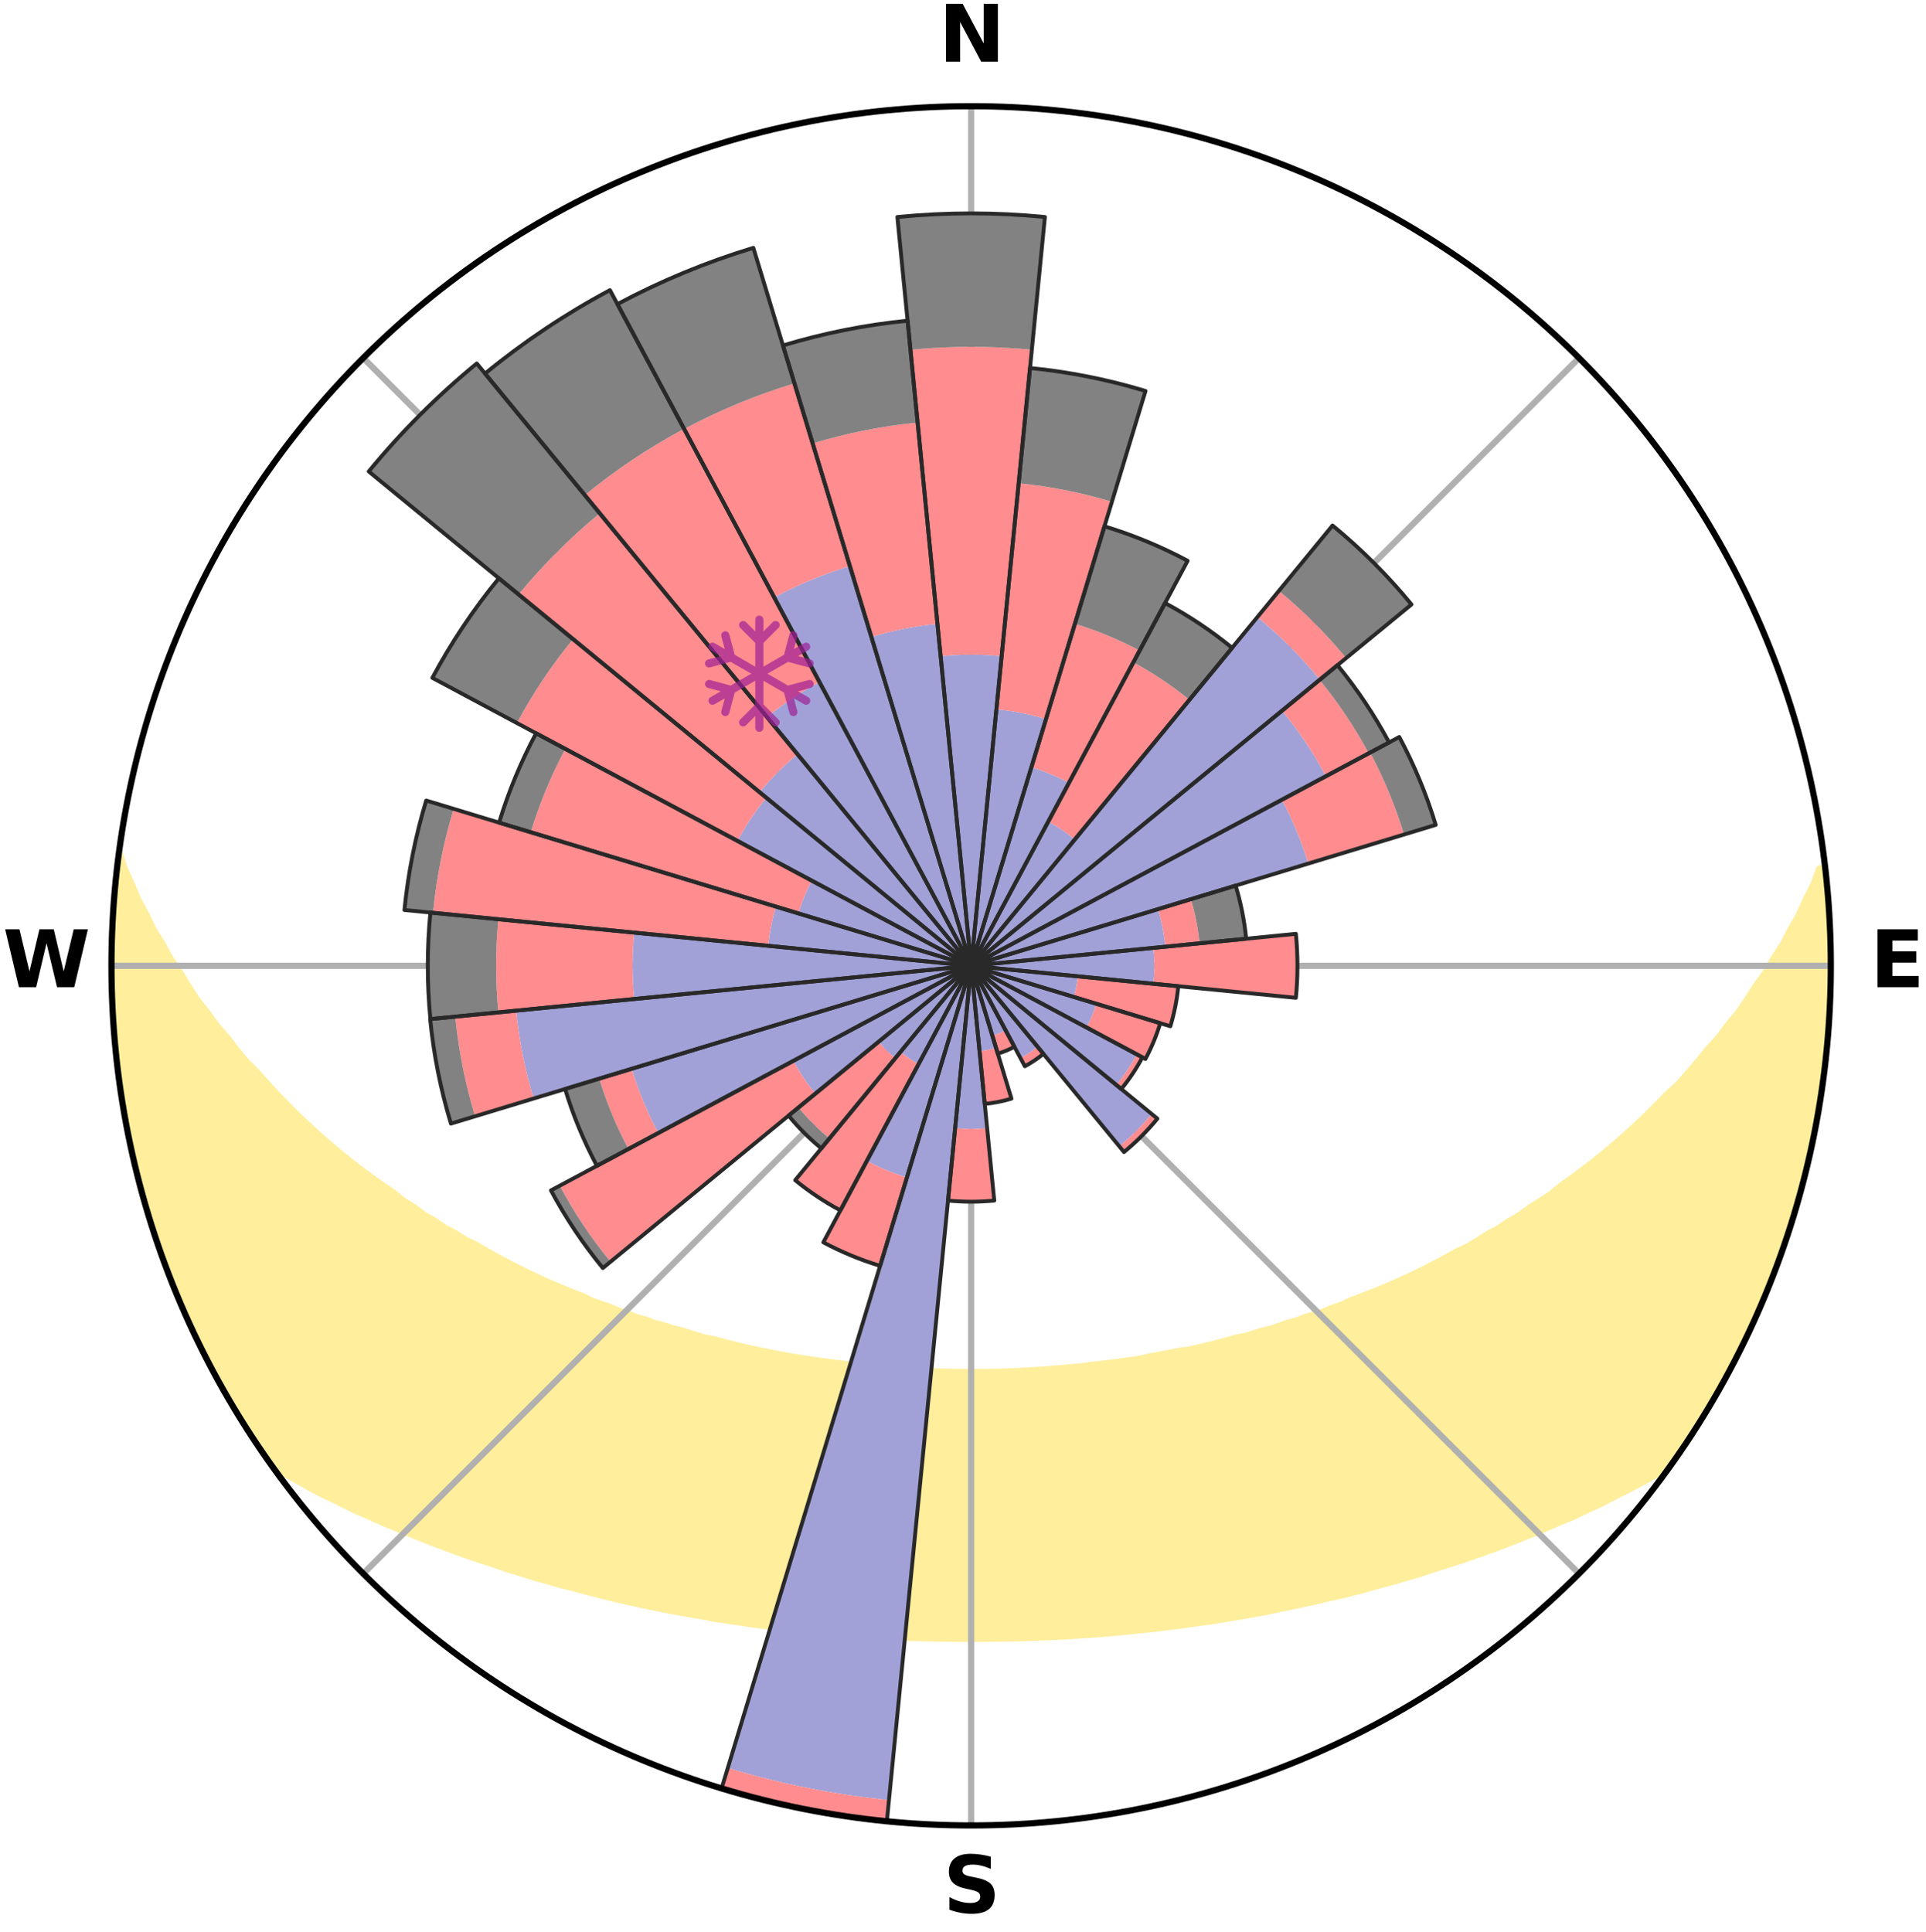 <?xml version="1.0" encoding="utf-8" standalone="no"?>
<!DOCTYPE svg PUBLIC "-//W3C//DTD SVG 1.1//EN"
  "http://www.w3.org/Graphics/SVG/1.1/DTD/svg11.dtd">
<svg xmlns:xlink="http://www.w3.org/1999/xlink" width="248.41pt" height="249.158pt" viewBox="0 0 248.41 249.158" xmlns="http://www.w3.org/2000/svg" version="1.1">
 <title>Ski Rose for Klausberg - Monte Chiusetta, Klausberg, Monte Chiusetta</title>
 <defs>
  <style type="text/css">*{stroke-linejoin: round; stroke-linecap: butt}</style>
 </defs>
 <g id="figure_1">
  <g id="patch_1">
   <path d="M 0 249.158 
L 248.41 249.158 
L 248.41 0 
L 0 0 
z
" style="fill: #ffffff"/>
  </g>
  <g id="axes_1">
   <g id="patch_2">
    <path d="M 236.135 124.579 
C 236.135 110.018 233.267 95.599 227.695 82.147 
C 222.122 68.695 213.955 56.471 203.659 46.175 
C 193.363 35.879 181.139 27.711 167.687 22.139 
C 154.235 16.567 139.815 13.699 125.255 13.699 
C 110.694 13.699 96.275 16.567 82.823 22.139 
C 69.371 27.711 57.147 35.879 46.851 46.175 
C 36.555 56.471 28.387 68.695 22.815 82.147 
C 17.243 95.599 14.375 110.018 14.375 124.579 
C 14.375 139.14 17.243 153.559 22.815 167.011 
C 28.387 180.463 36.555 192.687 46.851 202.983 
C 57.147 213.279 69.371 221.447 82.823 227.019 
C 96.275 232.591 110.694 235.459 125.255 235.459 
C 139.815 235.459 154.235 232.591 167.687 227.019 
C 181.139 221.447 193.363 213.279 203.659 202.983 
C 213.955 192.687 222.122 180.463 227.695 167.011 
C 233.267 153.559 236.135 139.14 236.135 124.579 
M 125.255 124.579 
C 125.255 124.579 125.255 124.579 125.255 124.579 
C 125.255 124.579 125.255 124.579 125.255 124.579 
C 125.255 124.579 125.255 124.579 125.255 124.579 
C 125.255 124.579 125.255 124.579 125.255 124.579 
C 125.255 124.579 125.255 124.579 125.255 124.579 
C 125.255 124.579 125.255 124.579 125.255 124.579 
C 125.255 124.579 125.255 124.579 125.255 124.579 
C 125.255 124.579 125.255 124.579 125.255 124.579 
C 125.255 124.579 125.255 124.579 125.255 124.579 
C 125.255 124.579 125.255 124.579 125.255 124.579 
C 125.255 124.579 125.255 124.579 125.255 124.579 
C 125.255 124.579 125.255 124.579 125.255 124.579 
C 125.255 124.579 125.255 124.579 125.255 124.579 
C 125.255 124.579 125.255 124.579 125.255 124.579 
C 125.255 124.579 125.255 124.579 125.255 124.579 
C 125.255 124.579 125.255 124.579 125.255 124.579 
z
" style="fill: #ffffff"/>
   </g>
   <g id="PolyCollection_1">
    <defs>
     <path id="m7b3b99819b" d="M 235.255 -137.112 
L 234.713 -137.05 
L 233.978 -135.048 
L 232.977 -133.057 
L 232.111 -131.115 
L 230.993 -129.196 
L 230.033 -127.323 
L 228.828 -125.483 
L 227.792 -123.684 
L 226.515 -121.927 
L 225.414 -120.206 
L 224.283 -118.522 
L 222.917 -116.893 
L 221.732 -115.289 
L 220.316 -113.748 
L 219.083 -112.226 
L 217.828 -110.744 
L 216.552 -109.301 
L 215.055 -107.936 
L 213.743 -106.576 
L 212.415 -105.256 
L 211.072 -103.976 
L 209.715 -102.736 
L 208.345 -101.536 
L 206.965 -100.376 
L 205.574 -99.255 
L 204.174 -98.173 
L 202.767 -97.13 
L 201.354 -96.127 
L 200.118 -95.09 
L 198.694 -94.16 
L 197.268 -93.267 
L 196.013 -92.333 
L 194.583 -91.511 
L 193.321 -90.643 
L 191.89 -89.891 
L 190.624 -89.086 
L 189.357 -88.312 
L 187.932 -87.659 
L 186.666 -86.946 
L 185.401 -86.262 
L 184.137 -85.606 
L 182.875 -84.978 
L 181.616 -84.377 
L 180.36 -83.803 
L 179.109 -83.255 
L 177.863 -82.732 
L 176.623 -82.235 
L 175.389 -81.761 
L 174.161 -81.31 
L 173.055 -80.778 
L 171.839 -80.372 
L 170.739 -79.882 
L 169.536 -79.518 
L 168.344 -79.173 
L 167.256 -78.743 
L 166.079 -78.436 
L 165.001 -78.043 
L 163.926 -77.667 
L 162.774 -77.411 
L 161.71 -77.07 
L 160.651 -76.744 
L 159.526 -76.533 
L 158.479 -76.238 
L 157.437 -75.957 
L 156.4 -75.691 
L 155.369 -75.438 
L 154.342 -75.198 
L 153.321 -74.972 
L 152.258 -74.845 
L 151.251 -74.64 
L 150.25 -74.447 
L 149.254 -74.264 
L 148.263 -74.092 
L 147.311 -73.853 
L 146.328 -73.703 
L 145.351 -73.561 
L 144.379 -73.429 
L 143.412 -73.304 
L 142.45 -73.187 
L 141.493 -73.078 
L 140.54 -72.976 
L 139.607 -72.827 
L 138.661 -72.741 
L 137.719 -72.661 
L 136.781 -72.587 
L 135.847 -72.519 
L 134.922 -72.419 
L 133.993 -72.364 
L 133.066 -72.315 
L 132.141 -72.27 
L 131.222 -72.207 
L 130.301 -72.174 
L 129.381 -72.146 
L 128.464 -72.11 
L 127.546 -72.094 
L 126.63 -72.082 
L 125.713 -72.073 
L 124.797 -72.073 
L 123.88 -72.085 
L 122.964 -72.1 
L 122.046 -72.119 
L 121.128 -72.142 
L 120.21 -72.188 
L 119.29 -72.224 
L 118.367 -72.263 
L 117.447 -72.337 
L 116.521 -72.389 
L 115.593 -72.447 
L 114.661 -72.509 
L 113.736 -72.62 
L 112.799 -72.696 
L 111.858 -72.779 
L 110.914 -72.867 
L 109.965 -72.962 
L 109.031 -73.123 
L 108.075 -73.234 
L 107.115 -73.354 
L 106.15 -73.48 
L 105.18 -73.615 
L 104.204 -73.759 
L 103.224 -73.912 
L 102.238 -74.074 
L 101.247 -74.245 
L 100.25 -74.427 
L 99.248 -74.62 
L 98.24 -74.825 
L 97.227 -75.041 
L 96.209 -75.269 
L 95.185 -75.51 
L 94.156 -75.763 
L 93.122 -76.031 
L 92.082 -76.313 
L 90.968 -76.511 
L 89.916 -76.822 
L 88.86 -77.148 
L 87.799 -77.49 
L 86.65 -77.748 
L 85.578 -78.123 
L 84.411 -78.413 
L 83.329 -78.825 
L 82.145 -79.151 
L 81.054 -79.6 
L 79.856 -79.965 
L 78.758 -80.455 
L 77.545 -80.861 
L 76.325 -81.29 
L 75.218 -81.843 
L 73.987 -82.317 
L 72.75 -82.815 
L 71.507 -83.337 
L 70.259 -83.884 
L 69.007 -84.458 
L 67.751 -85.058 
L 66.492 -85.685 
L 65.232 -86.34 
L 63.969 -87.023 
L 62.707 -87.735 
L 61.444 -88.477 
L 60.021 -89.16 
L 58.758 -89.963 
L 57.331 -90.714 
L 56.072 -91.581 
L 54.645 -92.4 
L 53.394 -93.333 
L 51.97 -94.224 
L 50.731 -95.223 
L 49.316 -96.187 
L 47.906 -97.189 
L 46.503 -98.229 
L 45.106 -99.308 
L 43.718 -100.427 
L 42.341 -101.585 
L 40.974 -102.783 
L 39.62 -104.02 
L 38.28 -105.297 
L 36.954 -106.614 
L 35.646 -107.971 
L 34.355 -109.368 
L 33.083 -110.804 
L 31.626 -112.253 
L 30.396 -113.771 
L 29.189 -115.329 
L 27.8 -116.909 
L 26.644 -118.548 
L 25.308 -120.215 
L 24.209 -121.933 
L 23.141 -123.688 
L 21.9 -125.481 
L 20.902 -127.312 
L 19.738 -129.186 
L 18.821 -131.089 
L 17.752 -133.04 
L 16.939 -135.009 
L 16.006 -137.026 
L 15.34 -139.05 
L 15.34 -139.05 
L 15.34 -139.05 
L 15.214 -137.117 
L 14.944 -135.201 
L 14.748 -133.276 
L 14.722 -131.34 
L 14.481 -129.416 
L 14.452 -127.481 
L 14.454 -125.546 
L 14.382 -123.611 
L 14.45 -121.678 
L 14.549 -119.746 
L 14.754 -117.821 
L 14.738 -115.881 
L 14.931 -113.956 
L 15.154 -112.035 
L 15.487 -110.128 
L 15.595 -108.19 
L 15.91 -106.281 
L 16.254 -104.377 
L 16.627 -102.479 
L 17.116 -100.605 
L 17.466 -98.701 
L 17.933 -96.824 
L 18.429 -94.954 
L 18.955 -93.092 
L 19.511 -91.238 
L 20.172 -89.419 
L 20.788 -87.585 
L 21.435 -85.762 
L 22.112 -83.95 
L 22.821 -82.15 
L 23.645 -80.398 
L 24.417 -78.625 
L 25.211 -76.86 
L 26.052 -75.118 
L 26.927 -73.393 
L 27.839 -71.686 
L 28.786 -70 
L 29.743 -68.319 
L 30.737 -66.658 
L 31.744 -65.006 
L 32.804 -63.387 
L 33.882 -61.78 
L 35.011 -60.209 
L 36.806 -59.131 
L 38.624 -58.105 
L 40.401 -57.083 
L 42.252 -56.157 
L 44.106 -55.271 
L 45.906 -54.377 
L 47.765 -53.573 
L 49.565 -52.752 
L 51.414 -52.016 
L 53.208 -51.264 
L 54.998 -50.543 
L 56.783 -49.855 
L 58.562 -49.196 
L 60.335 -48.567 
L 62.101 -47.967 
L 63.859 -47.394 
L 65.573 -46.8 
L 67.317 -46.28 
L 69.015 -45.733 
L 70.742 -45.263 
L 72.43 -44.77 
L 74.141 -44.346 
L 75.811 -43.893 
L 77.477 -43.469 
L 79.133 -43.06 
L 80.786 -42.677 
L 82.428 -42.309 
L 84.066 -41.966 
L 85.693 -41.636 
L 87.316 -41.33 
L 88.929 -41.035 
L 90.537 -40.763 
L 92.122 -40.468 
L 93.715 -40.222 
L 95.303 -39.998 
L 96.872 -39.753 
L 98.446 -39.552 
L 100.005 -39.338 
L 101.569 -39.171 
L 103.119 -38.987 
L 104.671 -38.839 
L 106.212 -38.683 
L 107.755 -38.567 
L 109.29 -38.438 
L 110.82 -38.322 
L 112.35 -38.233 
L 113.875 -38.142 
L 115.398 -38.065 
L 116.918 -38 
L 118.438 -37.961 
L 119.955 -37.92 
L 121.47 -37.891 
L 122.984 -37.873 
L 124.498 -37.867 
L 126.012 -37.868 
L 127.525 -37.876 
L 129.04 -37.894 
L 130.556 -37.913 
L 132.072 -37.954 
L 133.591 -38.007 
L 135.111 -38.073 
L 136.635 -38.141 
L 138.16 -38.231 
L 139.687 -38.334 
L 141.222 -38.427 
L 142.756 -38.556 
L 144.294 -38.699 
L 145.84 -38.835 
L 147.386 -39.005 
L 148.944 -39.158 
L 150.499 -39.357 
L 152.066 -39.545 
L 153.63 -39.775 
L 155.212 -39.983 
L 156.797 -40.215 
L 158.378 -40.492 
L 159.979 -40.747 
L 161.585 -41.025 
L 163.201 -41.313 
L 164.804 -41.663 
L 166.43 -41.995 
L 168.067 -42.338 
L 169.708 -42.707 
L 171.359 -43.09 
L 173.044 -43.45 
L 174.707 -43.881 
L 176.381 -44.327 
L 178.058 -44.803 
L 179.776 -45.25 
L 181.472 -45.766 
L 183.207 -46.261 
L 184.91 -46.834 
L 186.662 -47.38 
L 188.421 -47.953 
L 190.187 -48.553 
L 191.961 -49.182 
L 193.741 -49.84 
L 195.526 -50.529 
L 197.316 -51.249 
L 199.111 -52.001 
L 200.908 -52.787 
L 202.765 -53.554 
L 204.566 -54.411 
L 206.421 -55.257 
L 208.217 -56.19 
L 210.069 -57.115 
L 211.904 -58.091 
L 213.726 -59.114 
L 215.517 -60.196 
L 216.624 -61.783 
L 217.696 -63.394 
L 218.761 -65.009 
L 219.77 -66.66 
L 220.784 -68.308 
L 221.757 -69.981 
L 222.578 -71.737 
L 223.482 -73.445 
L 224.48 -75.107 
L 225.258 -76.88 
L 226.15 -78.598 
L 226.886 -80.389 
L 227.665 -82.159 
L 228.398 -83.95 
L 229.083 -85.759 
L 229.721 -87.586 
L 230.313 -89.427 
L 230.968 -91.248 
L 231.523 -93.101 
L 231.979 -94.982 
L 232.52 -96.839 
L 233.061 -98.697 
L 233.39 -100.606 
L 233.848 -102.486 
L 234.242 -104.38 
L 234.6 -106.281 
L 234.785 -108.21 
L 235.083 -110.12 
L 235.332 -112.037 
L 235.555 -113.958 
L 235.74 -115.884 
L 235.888 -117.812 
L 235.994 -119.744 
L 236.069 -121.677 
L 236.109 -123.612 
L 236.113 -125.547 
L 236.082 -127.481 
L 236.018 -129.415 
L 235.921 -131.348 
L 235.789 -133.278 
L 235.623 -135.206 
L 235.255 -137.112 
z
" style="stroke: #ffee9c"/>
    </defs>
    <g clip-path="url(#pba0625ed37)">
     <use xlink:href="#m7b3b99819b" x="0" y="249.158" style="fill: #ffee9c; stroke: #ffee9c"/>
    </g>
   </g>
   <g id="matplotlib.axis_1">
    <g id="xtick_1">
     <g id="line2d_1">
      <path d="M 125.255 124.579 
L 125.255 13.699 
" clip-path="url(#pba0625ed37)" style="fill: none; stroke: #b0b0b0; stroke-width: 0.8; stroke-linecap: square"/>
     </g>
     <g id="text_1">
      <!-- N -->
      <g transform="translate(121.07 7.958) scale(0.1 -0.1)">
       <defs>
        <path id="DejaVuSans-Bold-4e" d="M 588 4666 
L 1931 4666 
L 3628 1466 
L 3628 4666 
L 4769 4666 
L 4769 0 
L 3425 0 
L 1728 3200 
L 1728 0 
L 588 0 
L 588 4666 
z
" transform="scale(0.016)"/>
       </defs>
       <use xlink:href="#DejaVuSans-Bold-4e"/>
      </g>
     </g>
    </g>
    <g id="xtick_2">
     <g id="line2d_2">
      <path d="M 125.255 124.579 
L 203.659 46.175 
" clip-path="url(#pba0625ed37)" style="fill: none; stroke: #b0b0b0; stroke-width: 0.8; stroke-linecap: square"/>
     </g>
    </g>
    <g id="xtick_3">
     <g id="line2d_3">
      <path d="M 125.255 124.579 
L 236.135 124.579 
" clip-path="url(#pba0625ed37)" style="fill: none; stroke: #b0b0b0; stroke-width: 0.8; stroke-linecap: square"/>
     </g>
     <g id="text_2">
      <!-- E -->
      <g transform="translate(241.219 127.338) scale(0.1 -0.1)">
       <defs>
        <path id="DejaVuSans-Bold-45" d="M 588 4666 
L 3834 4666 
L 3834 3756 
L 1791 3756 
L 1791 2888 
L 3713 2888 
L 3713 1978 
L 1791 1978 
L 1791 909 
L 3903 909 
L 3903 0 
L 588 0 
L 588 4666 
z
" transform="scale(0.016)"/>
       </defs>
       <use xlink:href="#DejaVuSans-Bold-45"/>
      </g>
     </g>
    </g>
    <g id="xtick_4">
     <g id="line2d_4">
      <path d="M 125.255 124.579 
L 203.659 202.983 
" clip-path="url(#pba0625ed37)" style="fill: none; stroke: #b0b0b0; stroke-width: 0.8; stroke-linecap: square"/>
     </g>
    </g>
    <g id="xtick_5">
     <g id="line2d_5">
      <path d="M 125.255 124.579 
L 125.255 235.459 
" clip-path="url(#pba0625ed37)" style="fill: none; stroke: #b0b0b0; stroke-width: 0.8; stroke-linecap: square"/>
     </g>
     <g id="text_3">
      <!-- S -->
      <g transform="translate(121.654 246.718) scale(0.1 -0.1)">
       <defs>
        <path id="DejaVuSans-Bold-53" d="M 3834 4519 
L 3834 3531 
Q 3450 3703 3084 3790 
Q 2719 3878 2394 3878 
Q 1963 3878 1756 3759 
Q 1550 3641 1550 3391 
Q 1550 3203 1689 3098 
Q 1828 2994 2194 2919 
L 2706 2816 
Q 3484 2659 3812 2340 
Q 4141 2022 4141 1434 
Q 4141 663 3683 286 
Q 3225 -91 2284 -91 
Q 1841 -91 1394 -6 
Q 947 78 500 244 
L 500 1259 
Q 947 1022 1364 901 
Q 1781 781 2169 781 
Q 2563 781 2772 912 
Q 2981 1044 2981 1288 
Q 2981 1506 2839 1625 
Q 2697 1744 2272 1838 
L 1806 1941 
Q 1106 2091 782 2419 
Q 459 2747 459 3303 
Q 459 4000 909 4375 
Q 1359 4750 2203 4750 
Q 2588 4750 2994 4692 
Q 3400 4634 3834 4519 
z
" transform="scale(0.016)"/>
       </defs>
       <use xlink:href="#DejaVuSans-Bold-53"/>
      </g>
     </g>
    </g>
    <g id="xtick_6">
     <g id="line2d_6">
      <path d="M 125.255 124.579 
L 46.851 202.983 
" clip-path="url(#pba0625ed37)" style="fill: none; stroke: #b0b0b0; stroke-width: 0.8; stroke-linecap: square"/>
     </g>
    </g>
    <g id="xtick_7">
     <g id="line2d_7">
      <path d="M 125.255 124.579 
L 14.375 124.579 
" clip-path="url(#pba0625ed37)" style="fill: none; stroke: #b0b0b0; stroke-width: 0.8; stroke-linecap: square"/>
     </g>
     <g id="text_4">
      <!-- W -->
      <g transform="translate(0.36 127.338) scale(0.1 -0.1)">
       <defs>
        <path id="DejaVuSans-Bold-57" d="M 191 4666 
L 1344 4666 
L 2150 1275 
L 2950 4666 
L 4109 4666 
L 4909 1275 
L 5716 4666 
L 6859 4666 
L 5759 0 
L 4372 0 
L 3525 3547 
L 2688 0 
L 1300 0 
L 191 4666 
z
" transform="scale(0.016)"/>
       </defs>
       <use xlink:href="#DejaVuSans-Bold-57"/>
      </g>
     </g>
    </g>
    <g id="xtick_8">
     <g id="line2d_8">
      <path d="M 125.255 124.579 
L 46.851 46.175 
" clip-path="url(#pba0625ed37)" style="fill: none; stroke: #b0b0b0; stroke-width: 0.8; stroke-linecap: square"/>
     </g>
    </g>
   </g>
   <g id="matplotlib.axis_2"/>
   <g id="patch_3">
    <path d="M 125.255 124.579 
C 125.255 124.579 125.255 124.579 125.255 124.579 
C 125.255 124.579 125.255 124.579 125.255 124.579 
L 125.255 124.579 
C 125.255 124.579 125.255 124.579 125.255 124.579 
C 125.255 124.579 125.255 124.579 125.255 124.579 
z
" clip-path="url(#pba0625ed37)" style="fill: #d9d9d9"/>
   </g>
   <g id="patch_4">
    <path d="M 125.255 124.579 
C 125.255 124.579 125.255 124.579 125.255 124.579 
C 125.255 124.579 125.255 124.579 125.255 124.579 
L 125.255 124.579 
C 125.255 124.579 125.255 124.579 125.255 124.579 
C 125.255 124.579 125.255 124.579 125.255 124.579 
z
" clip-path="url(#pba0625ed37)" style="fill: #d9d9d9"/>
   </g>
   <g id="patch_5">
    <path d="M 125.255 124.579 
C 125.255 124.579 125.255 124.579 125.255 124.579 
C 125.255 124.579 125.255 124.579 125.255 124.579 
L 125.255 124.579 
C 125.255 124.579 125.255 124.579 125.255 124.579 
C 125.255 124.579 125.255 124.579 125.255 124.579 
z
" clip-path="url(#pba0625ed37)" style="fill: #d9d9d9"/>
   </g>
   <g id="patch_6">
    <path d="M 125.255 124.579 
C 125.255 124.579 125.255 124.579 125.255 124.579 
C 125.255 124.579 125.255 124.579 125.255 124.579 
L 125.255 124.579 
C 125.255 124.579 125.255 124.579 125.255 124.579 
C 125.255 124.579 125.255 124.579 125.255 124.579 
z
" clip-path="url(#pba0625ed37)" style="fill: #d9d9d9"/>
   </g>
   <g id="patch_7">
    <path d="M 125.255 124.579 
C 125.255 124.579 125.255 124.579 125.255 124.579 
C 125.255 124.579 125.255 124.579 125.255 124.579 
L 125.255 124.579 
C 125.255 124.579 125.255 124.579 125.255 124.579 
C 125.255 124.579 125.255 124.579 125.255 124.579 
z
" clip-path="url(#pba0625ed37)" style="fill: #d9d9d9"/>
   </g>
   <g id="patch_8">
    <path d="M 125.255 124.579 
C 125.255 124.579 125.255 124.579 125.255 124.579 
C 125.255 124.579 125.255 124.579 125.255 124.579 
L 125.255 124.579 
C 125.255 124.579 125.255 124.579 125.255 124.579 
C 125.255 124.579 125.255 124.579 125.255 124.579 
z
" clip-path="url(#pba0625ed37)" style="fill: #d9d9d9"/>
   </g>
   <g id="patch_9">
    <path d="M 125.255 124.579 
C 125.255 124.579 125.255 124.579 125.255 124.579 
C 125.255 124.579 125.255 124.579 125.255 124.579 
L 125.255 124.579 
C 125.255 124.579 125.255 124.579 125.255 124.579 
C 125.255 124.579 125.255 124.579 125.255 124.579 
z
" clip-path="url(#pba0625ed37)" style="fill: #d9d9d9"/>
   </g>
   <g id="patch_10">
    <path d="M 125.255 124.579 
C 125.255 124.579 125.255 124.579 125.255 124.579 
C 125.255 124.579 125.255 124.579 125.255 124.579 
L 125.255 124.579 
C 125.255 124.579 125.255 124.579 125.255 124.579 
C 125.255 124.579 125.255 124.579 125.255 124.579 
z
" clip-path="url(#pba0625ed37)" style="fill: #d9d9d9"/>
   </g>
   <g id="patch_11">
    <path d="M 125.255 124.579 
C 125.255 124.579 125.255 124.579 125.255 124.579 
C 125.255 124.579 125.255 124.579 125.255 124.579 
L 125.255 124.579 
C 125.255 124.579 125.255 124.579 125.255 124.579 
C 125.255 124.579 125.255 124.579 125.255 124.579 
z
" clip-path="url(#pba0625ed37)" style="fill: #d9d9d9"/>
   </g>
   <g id="patch_12">
    <path d="M 125.255 124.579 
C 125.255 124.579 125.255 124.579 125.255 124.579 
C 125.255 124.579 125.255 124.579 125.255 124.579 
L 125.255 124.579 
C 125.255 124.579 125.255 124.579 125.255 124.579 
C 125.255 124.579 125.255 124.579 125.255 124.579 
z
" clip-path="url(#pba0625ed37)" style="fill: #d9d9d9"/>
   </g>
   <g id="patch_13">
    <path d="M 125.255 124.579 
C 125.255 124.579 125.255 124.579 125.255 124.579 
C 125.255 124.579 125.255 124.579 125.255 124.579 
L 125.255 124.579 
C 125.255 124.579 125.255 124.579 125.255 124.579 
C 125.255 124.579 125.255 124.579 125.255 124.579 
z
" clip-path="url(#pba0625ed37)" style="fill: #d9d9d9"/>
   </g>
   <g id="patch_14">
    <path d="M 125.255 124.579 
C 125.255 124.579 125.255 124.579 125.255 124.579 
C 125.255 124.579 125.255 124.579 125.255 124.579 
L 125.255 124.579 
C 125.255 124.579 125.255 124.579 125.255 124.579 
C 125.255 124.579 125.255 124.579 125.255 124.579 
z
" clip-path="url(#pba0625ed37)" style="fill: #d9d9d9"/>
   </g>
   <g id="patch_15">
    <path d="M 125.255 124.579 
C 125.255 124.579 125.255 124.579 125.255 124.579 
C 125.255 124.579 125.255 124.579 125.255 124.579 
L 125.255 124.579 
C 125.255 124.579 125.255 124.579 125.255 124.579 
C 125.255 124.579 125.255 124.579 125.255 124.579 
z
" clip-path="url(#pba0625ed37)" style="fill: #d9d9d9"/>
   </g>
   <g id="patch_16">
    <path d="M 125.255 124.579 
C 125.255 124.579 125.255 124.579 125.255 124.579 
C 125.255 124.579 125.255 124.579 125.255 124.579 
L 125.255 124.579 
C 125.255 124.579 125.255 124.579 125.255 124.579 
C 125.255 124.579 125.255 124.579 125.255 124.579 
z
" clip-path="url(#pba0625ed37)" style="fill: #d9d9d9"/>
   </g>
   <g id="patch_17">
    <path d="M 125.255 124.579 
C 125.255 124.579 125.255 124.579 125.255 124.579 
C 125.255 124.579 125.255 124.579 125.255 124.579 
L 125.255 124.579 
C 125.255 124.579 125.255 124.579 125.255 124.579 
C 125.255 124.579 125.255 124.579 125.255 124.579 
z
" clip-path="url(#pba0625ed37)" style="fill: #d9d9d9"/>
   </g>
   <g id="patch_18">
    <path d="M 125.255 124.579 
C 125.255 124.579 125.255 124.579 125.255 124.579 
C 125.255 124.579 125.255 124.579 125.255 124.579 
L 125.255 124.579 
C 125.255 124.579 125.255 124.579 125.255 124.579 
C 125.255 124.579 125.255 124.579 125.255 124.579 
z
" clip-path="url(#pba0625ed37)" style="fill: #d9d9d9"/>
   </g>
   <g id="patch_19">
    <path d="M 125.255 124.579 
C 125.255 124.579 125.255 124.579 125.255 124.579 
C 125.255 124.579 125.255 124.579 125.255 124.579 
L 125.255 124.579 
C 125.255 124.579 125.255 124.579 125.255 124.579 
C 125.255 124.579 125.255 124.579 125.255 124.579 
z
" clip-path="url(#pba0625ed37)" style="fill: #d9d9d9"/>
   </g>
   <g id="patch_20">
    <path d="M 125.255 124.579 
C 125.255 124.579 125.255 124.579 125.255 124.579 
C 125.255 124.579 125.255 124.579 125.255 124.579 
L 125.255 124.579 
C 125.255 124.579 125.255 124.579 125.255 124.579 
C 125.255 124.579 125.255 124.579 125.255 124.579 
z
" clip-path="url(#pba0625ed37)" style="fill: #d9d9d9"/>
   </g>
   <g id="patch_21">
    <path d="M 125.255 124.579 
C 125.255 124.579 125.255 124.579 125.255 124.579 
C 125.255 124.579 125.255 124.579 125.255 124.579 
L 125.255 124.579 
C 125.255 124.579 125.255 124.579 125.255 124.579 
C 125.255 124.579 125.255 124.579 125.255 124.579 
z
" clip-path="url(#pba0625ed37)" style="fill: #d9d9d9"/>
   </g>
   <g id="patch_22">
    <path d="M 125.255 124.579 
C 125.255 124.579 125.255 124.579 125.255 124.579 
C 125.255 124.579 125.255 124.579 125.255 124.579 
L 125.255 124.579 
C 125.255 124.579 125.255 124.579 125.255 124.579 
C 125.255 124.579 125.255 124.579 125.255 124.579 
z
" clip-path="url(#pba0625ed37)" style="fill: #d9d9d9"/>
   </g>
   <g id="patch_23">
    <path d="M 125.255 124.579 
C 125.255 124.579 125.255 124.579 125.255 124.579 
C 125.255 124.579 125.255 124.579 125.255 124.579 
L 125.255 124.579 
C 125.255 124.579 125.255 124.579 125.255 124.579 
C 125.255 124.579 125.255 124.579 125.255 124.579 
z
" clip-path="url(#pba0625ed37)" style="fill: #d9d9d9"/>
   </g>
   <g id="patch_24">
    <path d="M 125.255 124.579 
C 125.255 124.579 125.255 124.579 125.255 124.579 
C 125.255 124.579 125.255 124.579 125.255 124.579 
L 125.255 124.579 
C 125.255 124.579 125.255 124.579 125.255 124.579 
C 125.255 124.579 125.255 124.579 125.255 124.579 
z
" clip-path="url(#pba0625ed37)" style="fill: #d9d9d9"/>
   </g>
   <g id="patch_25">
    <path d="M 125.255 124.579 
C 125.255 124.579 125.255 124.579 125.255 124.579 
C 125.255 124.579 125.255 124.579 125.255 124.579 
L 125.255 124.579 
C 125.255 124.579 125.255 124.579 125.255 124.579 
C 125.255 124.579 125.255 124.579 125.255 124.579 
z
" clip-path="url(#pba0625ed37)" style="fill: #d9d9d9"/>
   </g>
   <g id="patch_26">
    <path d="M 125.255 124.579 
C 125.255 124.579 125.255 124.579 125.255 124.579 
C 125.255 124.579 125.255 124.579 125.255 124.579 
L 125.255 124.579 
C 125.255 124.579 125.255 124.579 125.255 124.579 
C 125.255 124.579 125.255 124.579 125.255 124.579 
z
" clip-path="url(#pba0625ed37)" style="fill: #d9d9d9"/>
   </g>
   <g id="patch_27">
    <path d="M 125.255 124.579 
C 125.255 124.579 125.255 124.579 125.255 124.579 
C 125.255 124.579 125.255 124.579 125.255 124.579 
L 125.255 124.579 
C 125.255 124.579 125.255 124.579 125.255 124.579 
C 125.255 124.579 125.255 124.579 125.255 124.579 
z
" clip-path="url(#pba0625ed37)" style="fill: #d9d9d9"/>
   </g>
   <g id="patch_28">
    <path d="M 125.255 124.579 
C 125.255 124.579 125.255 124.579 125.255 124.579 
C 125.255 124.579 125.255 124.579 125.255 124.579 
L 125.255 124.579 
C 125.255 124.579 125.255 124.579 125.255 124.579 
C 125.255 124.579 125.255 124.579 125.255 124.579 
z
" clip-path="url(#pba0625ed37)" style="fill: #d9d9d9"/>
   </g>
   <g id="patch_29">
    <path d="M 125.255 124.579 
C 125.255 124.579 125.255 124.579 125.255 124.579 
C 125.255 124.579 125.255 124.579 125.255 124.579 
L 125.255 124.579 
C 125.255 124.579 125.255 124.579 125.255 124.579 
C 125.255 124.579 125.255 124.579 125.255 124.579 
z
" clip-path="url(#pba0625ed37)" style="fill: #d9d9d9"/>
   </g>
   <g id="patch_30">
    <path d="M 125.255 124.579 
C 125.255 124.579 125.255 124.579 125.255 124.579 
C 125.255 124.579 125.255 124.579 125.255 124.579 
L 125.255 124.579 
C 125.255 124.579 125.255 124.579 125.255 124.579 
C 125.255 124.579 125.255 124.579 125.255 124.579 
z
" clip-path="url(#pba0625ed37)" style="fill: #d9d9d9"/>
   </g>
   <g id="patch_31">
    <path d="M 125.255 124.579 
C 125.255 124.579 125.255 124.579 125.255 124.579 
C 125.255 124.579 125.255 124.579 125.255 124.579 
L 125.255 124.579 
C 125.255 124.579 125.255 124.579 125.255 124.579 
C 125.255 124.579 125.255 124.579 125.255 124.579 
z
" clip-path="url(#pba0625ed37)" style="fill: #d9d9d9"/>
   </g>
   <g id="patch_32">
    <path d="M 125.255 124.579 
C 125.255 124.579 125.255 124.579 125.255 124.579 
C 125.255 124.579 125.255 124.579 125.255 124.579 
L 125.255 124.579 
C 125.255 124.579 125.255 124.579 125.255 124.579 
C 125.255 124.579 125.255 124.579 125.255 124.579 
z
" clip-path="url(#pba0625ed37)" style="fill: #d9d9d9"/>
   </g>
   <g id="patch_33">
    <path d="M 125.255 124.579 
C 125.255 124.579 125.255 124.579 125.255 124.579 
C 125.255 124.579 125.255 124.579 125.255 124.579 
L 125.255 124.579 
C 125.255 124.579 125.255 124.579 125.255 124.579 
C 125.255 124.579 125.255 124.579 125.255 124.579 
z
" clip-path="url(#pba0625ed37)" style="fill: #d9d9d9"/>
   </g>
   <g id="patch_34">
    <path d="M 125.255 124.579 
C 125.255 124.579 125.255 124.579 125.255 124.579 
C 125.255 124.579 125.255 124.579 125.255 124.579 
L 125.255 124.579 
C 125.255 124.579 125.255 124.579 125.255 124.579 
C 125.255 124.579 125.255 124.579 125.255 124.579 
z
" clip-path="url(#pba0625ed37)" style="fill: #d9d9d9"/>
   </g>
   <g id="patch_35">
    <path d="M 125.255 124.579 
C 125.255 124.579 125.255 124.579 125.255 124.579 
C 125.255 124.579 125.255 124.579 125.255 124.579 
L 129.189 84.634 
C 127.882 84.506 126.569 84.441 125.255 84.441 
C 123.941 84.441 122.628 84.506 121.321 84.634 
z
" clip-path="url(#pba0625ed37)" style="fill: #a1a1d8"/>
   </g>
   <g id="patch_36">
    <path d="M 125.255 124.579 
C 125.255 124.579 125.255 124.579 125.255 124.579 
C 125.255 124.579 125.255 124.579 125.255 124.579 
L 134.908 92.755 
C 133.867 92.439 132.81 92.175 131.743 91.962 
C 130.675 91.75 129.598 91.59 128.514 91.484 
z
" clip-path="url(#pba0625ed37)" style="fill: #a1a1d8"/>
   </g>
   <g id="patch_37">
    <path d="M 125.255 124.579 
C 125.255 124.579 125.255 124.579 125.255 124.579 
C 125.255 124.579 125.255 124.579 125.255 124.579 
L 137.873 100.972 
C 137.1 100.559 136.308 100.184 135.498 99.849 
C 134.689 99.513 133.864 99.218 133.025 98.964 
z
" clip-path="url(#pba0625ed37)" style="fill: #a1a1d8"/>
   </g>
   <g id="patch_38">
    <path d="M 125.255 124.579 
C 125.255 124.579 125.255 124.579 125.255 124.579 
C 125.255 124.579 125.255 124.579 125.255 124.579 
L 138.638 108.272 
C 138.104 107.834 137.549 107.422 136.975 107.038 
C 136.401 106.655 135.808 106.299 135.199 105.974 
z
" clip-path="url(#pba0625ed37)" style="fill: #a1a1d8"/>
   </g>
   <g id="patch_39">
    <path d="M 125.255 124.579 
C 125.255 124.579 125.255 124.579 125.255 124.579 
C 125.255 124.579 125.255 124.579 125.255 124.579 
L 170.241 87.66 
C 169.033 86.187 167.753 84.775 166.406 83.428 
C 165.059 82.081 163.647 80.801 162.174 79.593 
z
" clip-path="url(#pba0625ed37)" style="fill: #a1a1d8"/>
   </g>
   <g id="patch_40">
    <path d="M 125.255 124.579 
C 125.255 124.579 125.255 124.579 125.255 124.579 
C 125.255 124.579 125.255 124.579 125.255 124.579 
L 171.017 100.119 
C 170.217 98.621 169.343 97.163 168.399 95.751 
C 167.456 94.339 166.443 92.974 165.366 91.661 
z
" clip-path="url(#pba0625ed37)" style="fill: #a1a1d8"/>
   </g>
   <g id="patch_41">
    <path d="M 125.255 124.579 
C 125.255 124.579 125.255 124.579 125.255 124.579 
C 125.255 124.579 125.255 124.579 125.255 124.579 
L 168.74 111.388 
C 168.309 109.964 167.807 108.563 167.238 107.189 
C 166.669 105.815 166.033 104.469 165.331 103.158 
z
" clip-path="url(#pba0625ed37)" style="fill: #a1a1d8"/>
   </g>
   <g id="patch_42">
    <path d="M 125.255 124.579 
C 125.255 124.579 125.255 124.579 125.255 124.579 
C 125.255 124.579 125.255 124.579 125.255 124.579 
L 150.317 122.111 
C 150.236 121.29 150.115 120.475 149.954 119.666 
C 149.793 118.858 149.593 118.058 149.354 117.269 
z
" clip-path="url(#pba0625ed37)" style="fill: #a1a1d8"/>
   </g>
   <g id="patch_43">
    <path d="M 125.255 124.579 
C 125.255 124.579 125.255 124.579 125.255 124.579 
C 125.255 124.579 125.255 124.579 125.255 124.579 
L 148.774 126.896 
C 148.85 126.126 148.888 125.353 148.888 124.579 
C 148.888 123.806 148.85 123.032 148.774 122.263 
z
" clip-path="url(#pba0625ed37)" style="fill: #a1a1d8"/>
   </g>
   <g id="patch_44">
    <path d="M 125.255 124.579 
C 125.255 124.579 125.255 124.579 125.255 124.579 
C 125.255 124.579 125.255 124.579 125.255 124.579 
L 138.493 128.595 
C 138.624 128.161 138.734 127.722 138.823 127.278 
C 138.911 126.834 138.977 126.386 139.022 125.935 
z
" clip-path="url(#pba0625ed37)" style="fill: #a1a1d8"/>
   </g>
   <g id="patch_45">
    <path d="M 125.255 124.579 
C 125.255 124.579 125.255 124.579 125.255 124.579 
C 125.255 124.579 125.255 124.579 125.255 124.579 
L 140.139 132.535 
C 140.399 132.048 140.636 131.548 140.847 131.038 
C 141.058 130.527 141.245 130.007 141.405 129.478 
z
" clip-path="url(#pba0625ed37)" style="fill: #a1a1d8"/>
   </g>
   <g id="patch_46">
    <path d="M 125.255 124.579 
C 125.255 124.579 125.255 124.579 125.255 124.579 
C 125.255 124.579 125.255 124.579 125.255 124.579 
L 143.991 139.955 
C 144.494 139.342 144.967 138.704 145.408 138.045 
C 145.848 137.385 146.256 136.704 146.63 136.005 
z
" clip-path="url(#pba0625ed37)" style="fill: #a1a1d8"/>
   </g>
   <g id="patch_47">
    <path d="M 125.255 124.579 
C 125.255 124.579 125.255 124.579 125.255 124.579 
C 125.255 124.579 125.255 124.579 125.255 124.579 
L 144.37 147.871 
C 145.132 147.245 145.863 146.582 146.561 145.885 
C 147.258 145.188 147.921 144.457 148.547 143.694 
z
" clip-path="url(#pba0625ed37)" style="fill: #a1a1d8"/>
   </g>
   <g id="patch_48">
    <path d="M 125.255 124.579 
C 125.255 124.579 125.255 124.579 125.255 124.579 
C 125.255 124.579 125.255 124.579 125.255 124.579 
L 131.623 136.492 
C 132.012 136.284 132.392 136.056 132.76 135.811 
C 133.127 135.565 133.483 135.301 133.824 135.021 
z
" clip-path="url(#pba0625ed37)" style="fill: #a1a1d8"/>
   </g>
   <g id="patch_49">
    <path d="M 125.255 124.579 
C 125.255 124.579 125.255 124.579 125.255 124.579 
C 125.255 124.579 125.255 124.579 125.255 124.579 
L 127.994 133.607 
C 128.289 133.518 128.58 133.414 128.865 133.295 
C 129.151 133.177 129.43 133.045 129.702 132.9 
z
" clip-path="url(#pba0625ed37)" style="fill: #a1a1d8"/>
   </g>
   <g id="patch_50">
    <path d="M 125.255 124.579 
C 125.255 124.579 125.255 124.579 125.255 124.579 
C 125.255 124.579 125.255 124.579 125.255 124.579 
L 126.339 135.589 
C 126.7 135.553 127.058 135.5 127.413 135.429 
C 127.768 135.359 128.12 135.271 128.466 135.166 
z
" clip-path="url(#pba0625ed37)" style="fill: #a1a1d8"/>
   </g>
   <g id="patch_51">
    <path d="M 125.255 124.579 
C 125.255 124.579 125.255 124.579 125.255 124.579 
C 125.255 124.579 125.255 124.579 125.255 124.579 
L 123.192 145.521 
C 123.878 145.589 124.566 145.622 125.255 145.622 
C 125.944 145.622 126.632 145.589 127.317 145.521 
z
" clip-path="url(#pba0625ed37)" style="fill: #a1a1d8"/>
   </g>
   <g id="patch_52">
    <path d="M 125.255 124.579 
C 125.255 124.579 125.255 124.579 125.255 124.579 
C 125.255 124.579 125.255 124.579 125.255 124.579 
L 93.867 228.05 
C 97.254 229.077 100.689 229.937 104.16 230.628 
C 107.632 231.318 111.134 231.838 114.657 232.185 
z
" clip-path="url(#pba0625ed37)" style="fill: #a1a1d8"/>
   </g>
   <g id="patch_53">
    <path d="M 125.255 124.579 
C 125.255 124.579 125.255 124.579 125.255 124.579 
C 125.255 124.579 125.255 124.579 125.255 124.579 
L 111.802 149.748 
C 112.626 150.188 113.471 150.588 114.334 150.945 
C 115.197 151.302 116.077 151.617 116.971 151.888 
z
" clip-path="url(#pba0625ed37)" style="fill: #a1a1d8"/>
   </g>
   <g id="patch_54">
    <path d="M 125.255 124.579 
C 125.255 124.579 125.255 124.579 125.255 124.579 
C 125.255 124.579 125.255 124.579 125.255 124.579 
L 116.129 135.699 
C 116.493 135.998 116.871 136.279 117.263 136.54 
C 117.654 136.802 118.058 137.044 118.474 137.266 
z
" clip-path="url(#pba0625ed37)" style="fill: #a1a1d8"/>
   </g>
   <g id="patch_55">
    <path d="M 125.255 124.579 
C 125.255 124.579 125.255 124.579 125.255 124.579 
C 125.255 124.579 125.255 124.579 125.255 124.579 
L 113.327 134.368 
C 113.647 134.758 113.987 135.133 114.344 135.49 
C 114.701 135.847 115.075 136.187 115.466 136.507 
z
" clip-path="url(#pba0625ed37)" style="fill: #a1a1d8"/>
   </g>
   <g id="patch_56">
    <path d="M 125.255 124.579 
C 125.255 124.579 125.255 124.579 125.255 124.579 
C 125.255 124.579 125.255 124.579 125.255 124.579 
L 102.317 136.84 
C 102.718 137.59 103.156 138.321 103.629 139.029 
C 104.102 139.737 104.61 140.421 105.15 141.079 
z
" clip-path="url(#pba0625ed37)" style="fill: #a1a1d8"/>
   </g>
   <g id="patch_57">
    <path d="M 125.255 124.579 
C 125.255 124.579 125.255 124.579 125.255 124.579 
C 125.255 124.579 125.255 124.579 125.255 124.579 
L 81.466 137.862 
C 81.9 139.296 82.405 140.707 82.979 142.09 
C 83.552 143.474 84.192 144.829 84.899 146.15 
z
" clip-path="url(#pba0625ed37)" style="fill: #a1a1d8"/>
   </g>
   <g id="patch_58">
    <path d="M 125.255 124.579 
C 125.255 124.579 125.255 124.579 125.255 124.579 
C 125.255 124.579 125.255 124.579 125.255 124.579 
L 66.564 130.36 
C 66.753 132.281 67.037 134.191 67.413 136.084 
C 67.79 137.978 68.259 139.851 68.819 141.699 
z
" clip-path="url(#pba0625ed37)" style="fill: #a1a1d8"/>
   </g>
   <g id="patch_59">
    <path d="M 125.255 124.579 
C 125.255 124.579 125.255 124.579 125.255 124.579 
C 125.255 124.579 125.255 124.579 125.255 124.579 
L 81.796 120.299 
C 81.656 121.721 81.585 123.15 81.585 124.579 
C 81.585 126.008 81.656 127.437 81.796 128.859 
z
" clip-path="url(#pba0625ed37)" style="fill: #a1a1d8"/>
   </g>
   <g id="patch_60">
    <path d="M 125.255 124.579 
C 125.255 124.579 125.255 124.579 125.255 124.579 
C 125.255 124.579 125.255 124.579 125.255 124.579 
L 100.081 116.943 
C 99.831 117.767 99.622 118.602 99.454 119.447 
C 99.286 120.291 99.159 121.144 99.075 122.001 
z
" clip-path="url(#pba0625ed37)" style="fill: #a1a1d8"/>
   </g>
   <g id="patch_61">
    <path d="M 125.255 124.579 
C 125.255 124.579 125.255 124.579 125.255 124.579 
C 125.255 124.579 125.255 124.579 125.255 124.579 
L 104.705 113.595 
C 104.345 114.267 104.019 114.957 103.727 115.662 
C 103.435 116.367 103.178 117.085 102.957 117.815 
z
" clip-path="url(#pba0625ed37)" style="fill: #a1a1d8"/>
   </g>
   <g id="patch_62">
    <path d="M 125.255 124.579 
C 125.255 124.579 125.255 124.579 125.255 124.579 
C 125.255 124.579 125.255 124.579 125.255 124.579 
L 98.834 102.896 
C 98.124 103.761 97.457 104.66 96.836 105.59 
C 96.214 106.52 95.639 107.48 95.111 108.467 
z
" clip-path="url(#pba0625ed37)" style="fill: #a1a1d8"/>
   </g>
   <g id="patch_63">
    <path d="M 125.255 124.579 
C 125.255 124.579 125.255 124.579 125.255 124.579 
C 125.255 124.579 125.255 124.579 125.255 124.579 
L 102.86 97.291 
C 101.967 98.024 101.111 98.801 100.294 99.618 
C 99.477 100.435 98.7 101.291 97.967 102.185 
z
" clip-path="url(#pba0625ed37)" style="fill: #a1a1d8"/>
   </g>
   <g id="patch_64">
    <path d="M 125.255 124.579 
C 125.255 124.579 125.255 124.579 125.255 124.579 
C 125.255 124.579 125.255 124.579 125.255 124.579 
L 105.691 87.979 
C 104.493 88.619 103.328 89.318 102.198 90.072 
C 101.069 90.827 99.977 91.637 98.927 92.498 
z
" clip-path="url(#pba0625ed37)" style="fill: #a1a1d8"/>
   </g>
   <g id="patch_65">
    <path d="M 125.255 124.579 
C 125.255 124.579 125.255 124.579 125.255 124.579 
C 125.255 124.579 125.255 124.579 125.255 124.579 
L 109.612 73.011 
C 107.924 73.523 106.262 74.118 104.633 74.793 
C 103.003 75.468 101.408 76.223 99.852 77.054 
z
" clip-path="url(#pba0625ed37)" style="fill: #a1a1d8"/>
   </g>
   <g id="patch_66">
    <path d="M 125.255 124.579 
C 125.255 124.579 125.255 124.579 125.255 124.579 
C 125.255 124.579 125.255 124.579 125.255 124.579 
L 120.91 80.466 
C 119.466 80.608 118.03 80.821 116.607 81.104 
C 115.184 81.387 113.776 81.74 112.387 82.161 
z
" clip-path="url(#pba0625ed37)" style="fill: #a1a1d8"/>
   </g>
   <g id="patch_67">
    <path d="M 121.321 84.634 
C 122.628 84.506 123.941 84.441 125.255 84.441 
C 126.569 84.441 127.882 84.506 129.189 84.634 
L 133.081 45.118 
C 130.48 44.862 127.868 44.734 125.255 44.734 
C 122.641 44.734 120.03 44.862 117.429 45.118 
z
" clip-path="url(#pba0625ed37)" style="fill: #ff8c8e"/>
   </g>
   <g id="patch_68">
    <path d="M 128.514 91.484 
C 129.598 91.59 130.675 91.75 131.743 91.962 
C 132.81 92.175 133.867 92.439 134.908 92.755 
L 143.411 64.727 
C 141.452 64.132 139.465 63.635 137.457 63.235 
C 135.449 62.836 133.423 62.535 131.385 62.335 
z
" clip-path="url(#pba0625ed37)" style="fill: #ff8c8e"/>
   </g>
   <g id="patch_69">
    <path d="M 133.025 98.964 
C 133.864 99.218 134.689 99.513 135.498 99.849 
C 136.308 100.184 137.1 100.559 137.873 100.972 
L 146.986 83.924 
C 145.655 83.212 144.29 82.567 142.896 81.989 
C 141.502 81.412 140.081 80.903 138.637 80.465 
z
" clip-path="url(#pba0625ed37)" style="fill: #ff8c8e"/>
   </g>
   <g id="patch_70">
    <path d="M 135.199 105.974 
C 135.808 106.299 136.401 106.655 136.975 107.038 
C 137.549 107.422 138.104 107.834 138.638 108.272 
L 153.407 90.275 
C 152.285 89.354 151.117 88.488 149.909 87.681 
C 148.702 86.874 147.455 86.127 146.174 85.442 
z
" clip-path="url(#pba0625ed37)" style="fill: #ff8c8e"/>
   </g>
   <g id="patch_71">
    <path d="M 162.174 79.593 
C 163.647 80.801 165.059 82.081 166.406 83.428 
C 167.753 84.775 169.033 86.187 170.241 87.66 
L 173.617 84.889 
C 172.318 83.306 170.942 81.788 169.494 80.34 
C 168.046 78.892 166.528 77.516 164.945 76.217 
z
" clip-path="url(#pba0625ed37)" style="fill: #ff8c8e"/>
   </g>
   <g id="patch_72">
    <path d="M 165.366 91.661 
C 166.443 92.974 167.456 94.339 168.399 95.751 
C 169.343 97.163 170.217 98.621 171.017 100.119 
L 176.529 97.173 
C 175.632 95.494 174.653 93.861 173.595 92.279 
C 172.538 90.697 171.404 89.167 170.197 87.696 
z
" clip-path="url(#pba0625ed37)" style="fill: #ff8c8e"/>
   </g>
   <g id="patch_73">
    <path d="M 165.331 103.158 
C 166.033 104.469 166.669 105.815 167.238 107.189 
C 167.807 108.563 168.309 109.964 168.74 111.388 
L 181.091 107.641 
C 180.537 105.814 179.893 104.014 179.162 102.25 
C 178.431 100.485 177.614 98.758 176.714 97.074 
z
" clip-path="url(#pba0625ed37)" style="fill: #ff8c8e"/>
   </g>
   <g id="patch_74">
    <path d="M 149.354 117.269 
C 149.593 118.058 149.793 118.858 149.954 119.666 
C 150.115 120.475 150.236 121.29 150.317 122.111 
L 154.722 121.677 
C 154.627 120.712 154.485 119.753 154.296 118.802 
C 154.107 117.852 153.871 116.911 153.59 115.984 
z
" clip-path="url(#pba0625ed37)" style="fill: #ff8c8e"/>
   </g>
   <g id="patch_75">
    <path d="M 148.774 122.263 
C 148.85 123.032 148.888 123.806 148.888 124.579 
C 148.888 125.353 148.85 126.126 148.774 126.896 
L 167.139 128.704 
C 167.274 127.333 167.341 125.957 167.341 124.579 
C 167.341 123.202 167.274 121.825 167.139 120.454 
z
" clip-path="url(#pba0625ed37)" style="fill: #ff8c8e"/>
   </g>
   <g id="patch_76">
    <path d="M 139.022 125.935 
C 138.977 126.386 138.911 126.834 138.823 127.278 
C 138.734 127.722 138.624 128.161 138.493 128.595 
L 150.95 132.373 
C 151.205 131.532 151.418 130.679 151.59 129.817 
C 151.761 128.955 151.89 128.086 151.976 127.211 
z
" clip-path="url(#pba0625ed37)" style="fill: #ff8c8e"/>
   </g>
   <g id="patch_77">
    <path d="M 141.405 129.478 
C 141.245 130.007 141.058 130.527 140.847 131.038 
C 140.636 131.548 140.399 132.048 140.139 132.535 
L 147.735 136.595 
C 148.129 135.859 148.486 135.105 148.805 134.334 
C 149.124 133.563 149.406 132.777 149.648 131.979 
z
" clip-path="url(#pba0625ed37)" style="fill: #ff8c8e"/>
   </g>
   <g id="patch_78">
    <path d="M 146.63 136.005 
C 146.256 136.704 145.848 137.385 145.408 138.045 
C 144.967 138.704 144.494 139.342 143.991 139.955 
L 144.619 140.471 
C 145.139 139.837 145.628 139.178 146.083 138.496 
C 146.539 137.814 146.961 137.111 147.347 136.388 
z
" clip-path="url(#pba0625ed37)" style="fill: #ff8c8e"/>
   </g>
   <g id="patch_79">
    <path d="M 148.547 143.694 
C 147.921 144.457 147.258 145.188 146.561 145.885 
C 145.863 146.582 145.132 147.245 144.37 147.871 
L 144.97 148.602 
C 145.756 147.956 146.51 147.273 147.229 146.553 
C 147.948 145.834 148.632 145.08 149.277 144.294 
z
" clip-path="url(#pba0625ed37)" style="fill: #ff8c8e"/>
   </g>
   <g id="patch_80">
    <path d="M 133.824 135.021 
C 133.483 135.301 133.127 135.565 132.76 135.811 
C 132.392 136.056 132.012 136.284 131.623 136.492 
L 132.18 137.536 
C 132.605 137.309 133.017 137.062 133.417 136.795 
C 133.817 136.528 134.203 136.241 134.575 135.936 
z
" clip-path="url(#pba0625ed37)" style="fill: #ff8c8e"/>
   </g>
   <g id="patch_81">
    <path d="M 129.702 132.9 
C 129.43 133.045 129.151 133.177 128.865 133.295 
C 128.58 133.414 128.289 133.518 127.994 133.607 
L 128.692 135.909 
C 129.063 135.797 129.428 135.666 129.786 135.518 
C 130.144 135.37 130.494 135.204 130.836 135.021 
z
" clip-path="url(#pba0625ed37)" style="fill: #ff8c8e"/>
   </g>
   <g id="patch_82">
    <path d="M 128.466 135.166 
C 128.12 135.271 127.768 135.359 127.413 135.429 
C 127.058 135.5 126.7 135.553 126.339 135.589 
L 127.009 142.393 
C 127.593 142.336 128.172 142.25 128.747 142.136 
C 129.322 142.021 129.89 141.879 130.451 141.709 
z
" clip-path="url(#pba0625ed37)" style="fill: #ff8c8e"/>
   </g>
   <g id="patch_83">
    <path d="M 127.317 145.521 
C 126.632 145.589 125.944 145.622 125.255 145.622 
C 124.566 145.622 123.878 145.589 123.192 145.521 
L 122.273 154.858 
C 123.264 154.955 124.259 155.004 125.255 155.004 
C 126.251 155.004 127.246 154.955 128.237 154.858 
z
" clip-path="url(#pba0625ed37)" style="fill: #ff8c8e"/>
   </g>
   <g id="patch_84">
    <path d="M 114.657 232.185 
C 111.134 231.838 107.632 231.318 104.16 230.628 
C 100.689 229.937 97.254 229.077 93.867 228.05 
L 93.068 230.685 
C 96.541 231.738 100.064 232.621 103.623 233.329 
C 107.183 234.037 110.775 234.569 114.387 234.925 
z
" clip-path="url(#pba0625ed37)" style="fill: #ff8c8e"/>
   </g>
   <g id="patch_85">
    <path d="M 116.971 151.888 
C 116.077 151.617 115.197 151.302 114.334 150.945 
C 113.471 150.588 112.626 150.188 111.802 149.748 
L 106.191 160.246 
C 107.358 160.87 108.555 161.436 109.778 161.942 
C 111.001 162.449 112.248 162.895 113.515 163.279 
z
" clip-path="url(#pba0625ed37)" style="fill: #ff8c8e"/>
   </g>
   <g id="patch_86">
    <path d="M 118.474 137.266 
C 118.058 137.044 117.654 136.802 117.263 136.54 
C 116.871 136.279 116.493 135.998 116.129 135.699 
L 102.562 152.23 
C 103.468 152.973 104.409 153.67 105.382 154.321 
C 106.355 154.971 107.36 155.574 108.393 156.126 
z
" clip-path="url(#pba0625ed37)" style="fill: #ff8c8e"/>
   </g>
   <g id="patch_87">
    <path d="M 115.466 136.507 
C 115.075 136.187 114.701 135.847 114.344 135.49 
C 113.987 135.133 113.647 134.758 113.327 134.368 
L 102.985 142.856 
C 103.583 143.585 104.216 144.284 104.883 144.951 
C 105.55 145.618 106.249 146.251 106.978 146.849 
z
" clip-path="url(#pba0625ed37)" style="fill: #ff8c8e"/>
   </g>
   <g id="patch_88">
    <path d="M 105.15 141.079 
C 104.61 140.421 104.102 139.737 103.629 139.029 
C 103.156 138.321 102.718 137.59 102.317 136.84 
L 72.19 152.943 
C 73.118 154.68 74.131 156.37 75.225 158.008 
C 76.319 159.645 77.493 161.228 78.743 162.751 
z
" clip-path="url(#pba0625ed37)" style="fill: #ff8c8e"/>
   </g>
   <g id="patch_89">
    <path d="M 84.899 146.15 
C 84.192 144.829 83.552 143.474 82.979 142.09 
C 82.405 140.707 81.9 139.296 81.466 137.862 
L 77.29 139.129 
C 77.767 140.699 78.32 142.244 78.948 143.76 
C 79.575 145.276 80.277 146.76 81.051 148.207 
z
" clip-path="url(#pba0625ed37)" style="fill: #ff8c8e"/>
   </g>
   <g id="patch_90">
    <path d="M 68.819 141.699 
C 68.259 139.851 67.79 137.978 67.413 136.084 
C 67.037 134.191 66.753 132.281 66.564 130.36 
L 58.715 131.133 
C 58.93 133.311 59.251 135.477 59.678 137.623 
C 60.105 139.77 60.637 141.894 61.272 143.988 
z
" clip-path="url(#pba0625ed37)" style="fill: #ff8c8e"/>
   </g>
   <g id="patch_91">
    <path d="M 81.796 128.859 
C 81.656 127.437 81.585 126.008 81.585 124.579 
C 81.585 123.15 81.656 121.721 81.796 120.299 
L 64.28 118.574 
C 64.084 120.569 63.985 122.574 63.985 124.579 
C 63.985 126.585 64.084 128.589 64.28 130.585 
z
" clip-path="url(#pba0625ed37)" style="fill: #ff8c8e"/>
   </g>
   <g id="patch_92">
    <path d="M 99.075 122.001 
C 99.159 121.144 99.286 120.291 99.454 119.447 
C 99.622 118.602 99.831 117.767 100.081 116.943 
L 58.513 104.333 
C 57.851 106.518 57.295 108.734 56.85 110.973 
C 56.405 113.212 56.07 115.471 55.846 117.743 
z
" clip-path="url(#pba0625ed37)" style="fill: #ff8c8e"/>
   </g>
   <g id="patch_93">
    <path d="M 102.957 117.815 
C 103.178 117.085 103.435 116.367 103.727 115.662 
C 104.019 114.957 104.345 114.267 104.705 113.595 
L 72.912 96.601 
C 71.996 98.314 71.165 100.072 70.422 101.866 
C 69.678 103.661 69.023 105.491 68.46 107.35 
z
" clip-path="url(#pba0625ed37)" style="fill: #ff8c8e"/>
   </g>
   <g id="patch_94">
    <path d="M 95.111 108.467 
C 95.639 107.48 96.214 106.52 96.836 105.59 
C 97.457 104.66 98.124 103.761 98.834 102.896 
L 73.906 82.438 
C 72.526 84.119 71.23 85.866 70.022 87.674 
C 68.814 89.482 67.696 91.348 66.671 93.265 
z
" clip-path="url(#pba0625ed37)" style="fill: #ff8c8e"/>
   </g>
   <g id="patch_95">
    <path d="M 97.967 102.185 
C 98.7 101.291 99.477 100.435 100.294 99.618 
C 101.111 98.801 101.967 98.024 102.86 97.291 
L 77.355 66.213 
C 75.444 67.781 73.612 69.441 71.865 71.189 
C 70.117 72.936 68.456 74.769 66.889 76.679 
z
" clip-path="url(#pba0625ed37)" style="fill: #ff8c8e"/>
   </g>
   <g id="patch_96">
    <path d="M 98.927 92.498 
C 99.977 91.637 101.069 90.827 102.198 90.072 
C 103.328 89.318 104.493 88.619 105.691 87.979 
L 88.232 55.314 
C 85.965 56.526 83.759 57.848 81.621 59.277 
C 79.484 60.705 77.418 62.237 75.43 63.868 
z
" clip-path="url(#pba0625ed37)" style="fill: #ff8c8e"/>
   </g>
   <g id="patch_97">
    <path d="M 99.852 77.054 
C 101.408 76.223 103.003 75.468 104.633 74.793 
C 106.262 74.118 107.924 73.523 109.612 73.011 
L 102.464 49.449 
C 100.005 50.195 97.584 51.062 95.21 52.045 
C 92.836 53.028 90.512 54.128 88.245 55.339 
z
" clip-path="url(#pba0625ed37)" style="fill: #ff8c8e"/>
   </g>
   <g id="patch_98">
    <path d="M 112.387 82.161 
C 113.776 81.74 115.184 81.387 116.607 81.104 
C 118.03 80.821 119.466 80.608 120.91 80.466 
L 118.353 54.506 
C 116.06 54.732 113.779 55.071 111.518 55.52 
C 109.258 55.97 107.021 56.53 104.815 57.199 
z
" clip-path="url(#pba0625ed37)" style="fill: #ff8c8e"/>
   </g>
   <g id="patch_99">
    <path d="M 117.429 45.118 
C 120.03 44.862 122.641 44.734 125.255 44.734 
C 127.868 44.734 130.48 44.862 133.081 45.118 
L 134.768 27.993 
C 131.606 27.682 128.432 27.526 125.255 27.526 
C 122.078 27.526 118.903 27.682 115.742 27.993 
z
" clip-path="url(#pba0625ed37)" style="fill: #828282"/>
   </g>
   <g id="patch_100">
    <path d="M 131.385 62.335 
C 133.423 62.535 135.449 62.836 137.457 63.235 
C 139.465 63.635 141.452 64.132 143.411 64.727 
L 147.747 50.432 
C 145.32 49.696 142.858 49.079 140.371 48.585 
C 137.884 48.09 135.373 47.717 132.85 47.469 
z
" clip-path="url(#pba0625ed37)" style="fill: #828282"/>
   </g>
   <g id="patch_101">
    <path d="M 138.637 80.465 
C 140.081 80.903 141.502 81.412 142.896 81.989 
C 144.29 82.567 145.655 83.212 146.986 83.924 
L 153.18 72.336 
C 151.47 71.421 149.716 70.592 147.924 69.85 
C 146.133 69.108 144.306 68.454 142.451 67.891 
z
" clip-path="url(#pba0625ed37)" style="fill: #828282"/>
   </g>
   <g id="patch_102">
    <path d="M 146.174 85.442 
C 147.455 86.127 148.702 86.874 149.909 87.681 
C 151.117 88.488 152.285 89.354 153.407 90.275 
L 158.913 83.566 
C 157.571 82.465 156.175 81.43 154.731 80.465 
C 153.287 79.5 151.797 78.607 150.265 77.788 
z
" clip-path="url(#pba0625ed37)" style="fill: #828282"/>
   </g>
   <g id="patch_103">
    <path d="M 164.945 76.217 
C 166.528 77.516 168.046 78.892 169.494 80.34 
C 170.942 81.788 172.318 83.306 173.617 84.889 
L 182.051 77.968 
C 180.525 76.109 178.909 74.326 177.209 72.625 
C 175.508 70.925 173.725 69.309 171.866 67.783 
z
" clip-path="url(#pba0625ed37)" style="fill: #828282"/>
   </g>
   <g id="patch_104">
    <path d="M 170.197 87.696 
C 171.404 89.167 172.538 90.697 173.595 92.279 
C 174.653 93.861 175.632 95.494 176.529 97.173 
L 179.161 95.765 
C 178.218 94.001 177.189 92.284 176.078 90.62 
C 174.966 88.957 173.774 87.349 172.504 85.802 
z
" clip-path="url(#pba0625ed37)" style="fill: #828282"/>
   </g>
   <g id="patch_105">
    <path d="M 176.714 97.074 
C 177.614 98.758 178.431 100.485 179.162 102.25 
C 179.893 104.014 180.537 105.814 181.091 107.641 
L 185.175 106.402 
C 184.58 104.441 183.889 102.51 183.105 100.617 
C 182.321 98.723 181.444 96.869 180.478 95.062 
z
" clip-path="url(#pba0625ed37)" style="fill: #828282"/>
   </g>
   <g id="patch_106">
    <path d="M 153.59 115.984 
C 153.871 116.911 154.107 117.852 154.296 118.802 
C 154.485 119.753 154.627 120.712 154.722 121.677 
L 160.729 121.085 
C 160.614 119.924 160.443 118.769 160.215 117.625 
C 159.988 116.481 159.704 115.348 159.365 114.232 
z
" clip-path="url(#pba0625ed37)" style="fill: #828282"/>
   </g>
   <g id="patch_107">
    <path d="M 167.139 120.454 
C 167.274 121.825 167.341 123.202 167.341 124.579 
C 167.341 125.957 167.274 127.333 167.139 128.704 
L 167.139 128.704 
C 167.274 127.333 167.341 125.957 167.341 124.579 
C 167.341 123.202 167.274 121.825 167.139 120.454 
z
" clip-path="url(#pba0625ed37)" style="fill: #828282"/>
   </g>
   <g id="patch_108">
    <path d="M 151.976 127.211 
C 151.89 128.086 151.761 128.955 151.59 129.817 
C 151.418 130.679 151.205 131.532 150.95 132.373 
L 150.95 132.373 
C 151.205 131.532 151.418 130.679 151.59 129.817 
C 151.761 128.955 151.89 128.086 151.976 127.211 
z
" clip-path="url(#pba0625ed37)" style="fill: #828282"/>
   </g>
   <g id="patch_109">
    <path d="M 149.648 131.979 
C 149.406 132.777 149.124 133.563 148.805 134.334 
C 148.486 135.105 148.129 135.859 147.735 136.595 
L 147.735 136.595 
C 148.129 135.859 148.486 135.105 148.805 134.334 
C 149.124 133.563 149.406 132.777 149.648 131.979 
z
" clip-path="url(#pba0625ed37)" style="fill: #828282"/>
   </g>
   <g id="patch_110">
    <path d="M 147.347 136.388 
C 146.961 137.111 146.539 137.814 146.083 138.496 
C 145.628 139.178 145.139 139.837 144.619 140.471 
L 144.619 140.471 
C 145.139 139.837 145.628 139.178 146.083 138.496 
C 146.539 137.814 146.961 137.111 147.347 136.388 
z
" clip-path="url(#pba0625ed37)" style="fill: #828282"/>
   </g>
   <g id="patch_111">
    <path d="M 149.277 144.294 
C 148.632 145.08 147.948 145.834 147.229 146.553 
C 146.51 147.273 145.756 147.956 144.97 148.602 
L 144.97 148.602 
C 145.756 147.956 146.51 147.273 147.229 146.553 
C 147.948 145.834 148.632 145.08 149.277 144.294 
z
" clip-path="url(#pba0625ed37)" style="fill: #828282"/>
   </g>
   <g id="patch_112">
    <path d="M 134.575 135.936 
C 134.203 136.241 133.817 136.528 133.417 136.795 
C 133.017 137.062 132.605 137.309 132.18 137.536 
L 132.18 137.536 
C 132.605 137.309 133.017 137.062 133.417 136.795 
C 133.817 136.528 134.203 136.241 134.575 135.936 
z
" clip-path="url(#pba0625ed37)" style="fill: #828282"/>
   </g>
   <g id="patch_113">
    <path d="M 130.836 135.021 
C 130.494 135.204 130.144 135.37 129.786 135.518 
C 129.428 135.666 129.063 135.797 128.692 135.909 
L 128.692 135.909 
C 129.063 135.797 129.428 135.666 129.786 135.518 
C 130.144 135.37 130.494 135.204 130.836 135.021 
z
" clip-path="url(#pba0625ed37)" style="fill: #828282"/>
   </g>
   <g id="patch_114">
    <path d="M 130.451 141.709 
C 129.89 141.879 129.322 142.021 128.747 142.136 
C 128.172 142.25 127.593 142.336 127.009 142.393 
L 127.009 142.393 
C 127.593 142.336 128.172 142.25 128.747 142.136 
C 129.322 142.021 129.89 141.879 130.451 141.709 
z
" clip-path="url(#pba0625ed37)" style="fill: #828282"/>
   </g>
   <g id="patch_115">
    <path d="M 128.237 154.858 
C 127.246 154.955 126.251 155.004 125.255 155.004 
C 124.259 155.004 123.264 154.955 122.273 154.858 
L 122.273 154.858 
C 123.264 154.955 124.259 155.004 125.255 155.004 
C 126.251 155.004 127.246 154.955 128.237 154.858 
z
" clip-path="url(#pba0625ed37)" style="fill: #828282"/>
   </g>
   <g id="patch_116">
    <path d="M 114.387 234.925 
C 110.775 234.569 107.183 234.037 103.623 233.329 
C 100.064 232.621 96.541 231.738 93.068 230.685 
L 93.068 230.685 
C 96.541 231.738 100.064 232.621 103.623 233.329 
C 107.183 234.037 110.775 234.569 114.387 234.925 
z
" clip-path="url(#pba0625ed37)" style="fill: #828282"/>
   </g>
   <g id="patch_117">
    <path d="M 113.515 163.279 
C 112.248 162.895 111.001 162.449 109.778 161.942 
C 108.555 161.436 107.358 160.87 106.191 160.246 
L 106.191 160.246 
C 107.358 160.87 108.555 161.436 109.778 161.942 
C 111.001 162.449 112.248 162.895 113.515 163.279 
z
" clip-path="url(#pba0625ed37)" style="fill: #828282"/>
   </g>
   <g id="patch_118">
    <path d="M 108.393 156.126 
C 107.36 155.574 106.355 154.971 105.382 154.321 
C 104.409 153.67 103.468 152.973 102.562 152.23 
L 102.562 152.23 
C 103.468 152.973 104.409 153.67 105.382 154.321 
C 106.355 154.971 107.36 155.574 108.393 156.126 
z
" clip-path="url(#pba0625ed37)" style="fill: #828282"/>
   </g>
   <g id="patch_119">
    <path d="M 106.978 146.849 
C 106.249 146.251 105.55 145.618 104.883 144.951 
C 104.216 144.284 103.583 143.585 102.985 142.856 
L 101.708 143.904 
C 102.34 144.675 103.01 145.414 103.715 146.119 
C 104.42 146.824 105.159 147.494 105.93 148.126 
z
" clip-path="url(#pba0625ed37)" style="fill: #828282"/>
   </g>
   <g id="patch_120">
    <path d="M 78.743 162.751 
C 77.493 161.228 76.319 159.645 75.225 158.008 
C 74.131 156.37 73.118 154.68 72.19 152.943 
L 71.06 153.547 
C 72.008 155.321 73.043 157.047 74.16 158.719 
C 75.278 160.392 76.477 162.008 77.753 163.563 
z
" clip-path="url(#pba0625ed37)" style="fill: #828282"/>
   </g>
   <g id="patch_121">
    <path d="M 81.051 148.207 
C 80.277 146.76 79.575 145.276 78.948 143.76 
C 78.32 142.244 77.767 140.699 77.29 139.129 
L 72.883 140.466 
C 73.403 142.18 74.007 143.868 74.693 145.523 
C 75.378 147.178 76.145 148.798 76.989 150.378 
z
" clip-path="url(#pba0625ed37)" style="fill: #828282"/>
   </g>
   <g id="patch_122">
    <path d="M 61.272 143.988 
C 60.637 141.894 60.105 139.77 59.678 137.623 
C 59.251 135.477 58.93 133.311 58.715 131.133 
L 55.482 131.451 
C 55.707 133.735 56.043 136.006 56.491 138.257 
C 56.939 140.508 57.497 142.735 58.163 144.931 
z
" clip-path="url(#pba0625ed37)" style="fill: #828282"/>
   </g>
   <g id="patch_123">
    <path d="M 64.28 130.585 
C 64.084 128.589 63.985 126.585 63.985 124.579 
C 63.985 122.574 64.084 120.569 64.28 118.574 
L 55.513 117.71 
C 55.288 119.993 55.176 122.285 55.176 124.579 
C 55.176 126.873 55.288 129.165 55.513 131.448 
z
" clip-path="url(#pba0625ed37)" style="fill: #828282"/>
   </g>
   <g id="patch_124">
    <path d="M 55.846 117.743 
C 56.07 115.471 56.405 113.212 56.85 110.973 
C 57.295 108.734 57.851 106.518 58.513 104.333 
L 54.974 103.26 
C 54.276 105.56 53.692 107.893 53.223 110.251 
C 52.754 112.609 52.401 114.988 52.165 117.38 
z
" clip-path="url(#pba0625ed37)" style="fill: #828282"/>
   </g>
   <g id="patch_125">
    <path d="M 68.46 107.35 
C 69.023 105.491 69.678 103.661 70.422 101.866 
C 71.165 100.072 71.996 98.314 72.912 96.601 
L 69.146 94.588 
C 68.164 96.425 67.273 98.308 66.476 100.232 
C 65.679 102.156 64.977 104.118 64.373 106.111 
z
" clip-path="url(#pba0625ed37)" style="fill: #828282"/>
   </g>
   <g id="patch_126">
    <path d="M 66.671 93.265 
C 67.696 91.348 68.814 89.482 70.022 87.674 
C 71.23 85.866 72.526 84.119 73.906 82.438 
L 64.347 74.593 
C 62.711 76.587 61.173 78.659 59.741 80.804 
C 58.308 82.948 56.981 85.162 55.765 87.436 
z
" clip-path="url(#pba0625ed37)" style="fill: #828282"/>
   </g>
   <g id="patch_127">
    <path d="M 66.889 76.679 
C 68.456 74.769 70.117 72.936 71.865 71.189 
C 73.612 69.441 75.444 67.781 77.355 66.213 
L 61.491 46.883 
C 58.948 48.97 56.509 51.181 54.183 53.507 
C 51.856 55.833 49.646 58.272 47.559 60.815 
z
" clip-path="url(#pba0625ed37)" style="fill: #828282"/>
   </g>
   <g id="patch_128">
    <path d="M 75.43 63.868 
C 77.418 62.237 79.484 60.705 81.621 59.277 
C 83.759 57.848 85.965 56.526 88.232 55.314 
L 78.669 37.423 
C 75.816 38.947 73.04 40.611 70.35 42.408 
C 67.661 44.206 65.061 46.134 62.56 48.186 
z
" clip-path="url(#pba0625ed37)" style="fill: #828282"/>
   </g>
   <g id="patch_129">
    <path d="M 88.245 55.339 
C 90.512 54.128 92.836 53.028 95.21 52.045 
C 97.584 51.062 100.005 50.195 102.464 49.449 
L 97.162 31.968 
C 94.13 32.888 91.146 33.956 88.22 35.168 
C 85.293 36.38 82.428 37.735 79.634 39.229 
z
" clip-path="url(#pba0625ed37)" style="fill: #828282"/>
   </g>
   <g id="patch_130">
    <path d="M 104.815 57.199 
C 107.021 56.53 109.258 55.97 111.518 55.52 
C 113.779 55.071 116.06 54.732 118.353 54.506 
L 117.059 41.366 
C 114.335 41.634 111.626 42.036 108.942 42.57 
C 106.258 43.104 103.601 43.769 100.982 44.563 
z
" clip-path="url(#pba0625ed37)" style="fill: #828282"/>
   </g>
   <g id="patch_131">
    <path d="M 125.255 124.579 
C 125.255 124.579 125.255 124.579 125.255 124.579 
C 125.255 124.579 125.255 124.579 125.255 124.579 
L 134.768 27.993 
C 131.606 27.682 128.432 27.526 125.255 27.526 
C 122.078 27.526 118.903 27.682 115.742 27.993 
L 125.255 124.579 
z
" clip-path="url(#pba0625ed37)" style="fill: none; stroke: #292929; stroke-width: 0.5; stroke-linejoin: miter"/>
   </g>
   <g id="patch_132">
    <path d="M 125.255 124.579 
C 125.255 124.579 125.255 124.579 125.255 124.579 
C 125.255 124.579 125.255 124.579 125.255 124.579 
L 147.747 50.432 
C 145.32 49.696 142.858 49.079 140.371 48.585 
C 137.884 48.09 135.373 47.717 132.85 47.469 
L 125.255 124.579 
z
" clip-path="url(#pba0625ed37)" style="fill: none; stroke: #292929; stroke-width: 0.5; stroke-linejoin: miter"/>
   </g>
   <g id="patch_133">
    <path d="M 125.255 124.579 
C 125.255 124.579 125.255 124.579 125.255 124.579 
C 125.255 124.579 125.255 124.579 125.255 124.579 
L 153.18 72.336 
C 151.47 71.421 149.716 70.592 147.924 69.85 
C 146.133 69.108 144.306 68.454 142.451 67.891 
L 125.255 124.579 
z
" clip-path="url(#pba0625ed37)" style="fill: none; stroke: #292929; stroke-width: 0.5; stroke-linejoin: miter"/>
   </g>
   <g id="patch_134">
    <path d="M 125.255 124.579 
C 125.255 124.579 125.255 124.579 125.255 124.579 
C 125.255 124.579 125.255 124.579 125.255 124.579 
L 158.913 83.566 
C 157.571 82.465 156.175 81.43 154.731 80.465 
C 153.287 79.5 151.797 78.607 150.265 77.788 
L 125.255 124.579 
z
" clip-path="url(#pba0625ed37)" style="fill: none; stroke: #292929; stroke-width: 0.5; stroke-linejoin: miter"/>
   </g>
   <g id="patch_135">
    <path d="M 125.255 124.579 
C 125.255 124.579 125.255 124.579 125.255 124.579 
C 125.255 124.579 125.255 124.579 125.255 124.579 
L 182.051 77.968 
C 180.525 76.109 178.909 74.326 177.209 72.625 
C 175.508 70.925 173.725 69.309 171.866 67.783 
L 125.255 124.579 
z
" clip-path="url(#pba0625ed37)" style="fill: none; stroke: #292929; stroke-width: 0.5; stroke-linejoin: miter"/>
   </g>
   <g id="patch_136">
    <path d="M 125.255 124.579 
C 125.255 124.579 125.255 124.579 125.255 124.579 
C 125.255 124.579 125.255 124.579 125.255 124.579 
L 179.161 95.765 
C 178.218 94.001 177.189 92.284 176.078 90.62 
C 174.966 88.957 173.774 87.349 172.504 85.802 
L 125.255 124.579 
z
" clip-path="url(#pba0625ed37)" style="fill: none; stroke: #292929; stroke-width: 0.5; stroke-linejoin: miter"/>
   </g>
   <g id="patch_137">
    <path d="M 125.255 124.579 
C 125.255 124.579 125.255 124.579 125.255 124.579 
C 125.255 124.579 125.255 124.579 125.255 124.579 
L 185.175 106.402 
C 184.58 104.441 183.889 102.51 183.105 100.617 
C 182.321 98.723 181.444 96.869 180.478 95.062 
L 125.255 124.579 
z
" clip-path="url(#pba0625ed37)" style="fill: none; stroke: #292929; stroke-width: 0.5; stroke-linejoin: miter"/>
   </g>
   <g id="patch_138">
    <path d="M 125.255 124.579 
C 125.255 124.579 125.255 124.579 125.255 124.579 
C 125.255 124.579 125.255 124.579 125.255 124.579 
L 160.729 121.085 
C 160.614 119.924 160.443 118.769 160.215 117.625 
C 159.988 116.481 159.704 115.348 159.365 114.232 
L 125.255 124.579 
z
" clip-path="url(#pba0625ed37)" style="fill: none; stroke: #292929; stroke-width: 0.5; stroke-linejoin: miter"/>
   </g>
   <g id="patch_139">
    <path d="M 125.255 124.579 
C 125.255 124.579 125.255 124.579 125.255 124.579 
C 125.255 124.579 125.255 124.579 125.255 124.579 
L 167.139 128.704 
C 167.274 127.333 167.341 125.957 167.341 124.579 
C 167.341 123.202 167.274 121.825 167.139 120.454 
L 125.255 124.579 
z
" clip-path="url(#pba0625ed37)" style="fill: none; stroke: #292929; stroke-width: 0.5; stroke-linejoin: miter"/>
   </g>
   <g id="patch_140">
    <path d="M 125.255 124.579 
C 125.255 124.579 125.255 124.579 125.255 124.579 
C 125.255 124.579 125.255 124.579 125.255 124.579 
L 150.95 132.373 
C 151.205 131.532 151.418 130.679 151.59 129.817 
C 151.761 128.955 151.89 128.086 151.976 127.211 
L 125.255 124.579 
z
" clip-path="url(#pba0625ed37)" style="fill: none; stroke: #292929; stroke-width: 0.5; stroke-linejoin: miter"/>
   </g>
   <g id="patch_141">
    <path d="M 125.255 124.579 
C 125.255 124.579 125.255 124.579 125.255 124.579 
C 125.255 124.579 125.255 124.579 125.255 124.579 
L 147.735 136.595 
C 148.129 135.859 148.486 135.105 148.805 134.334 
C 149.124 133.563 149.406 132.777 149.648 131.979 
L 125.255 124.579 
z
" clip-path="url(#pba0625ed37)" style="fill: none; stroke: #292929; stroke-width: 0.5; stroke-linejoin: miter"/>
   </g>
   <g id="patch_142">
    <path d="M 125.255 124.579 
C 125.255 124.579 125.255 124.579 125.255 124.579 
C 125.255 124.579 125.255 124.579 125.255 124.579 
L 144.619 140.471 
C 145.139 139.837 145.628 139.178 146.083 138.496 
C 146.539 137.814 146.961 137.111 147.347 136.388 
L 125.255 124.579 
z
" clip-path="url(#pba0625ed37)" style="fill: none; stroke: #292929; stroke-width: 0.5; stroke-linejoin: miter"/>
   </g>
   <g id="patch_143">
    <path d="M 125.255 124.579 
C 125.255 124.579 125.255 124.579 125.255 124.579 
C 125.255 124.579 125.255 124.579 125.255 124.579 
L 144.97 148.602 
C 145.756 147.956 146.51 147.273 147.229 146.553 
C 147.948 145.834 148.632 145.08 149.277 144.294 
L 125.255 124.579 
z
" clip-path="url(#pba0625ed37)" style="fill: none; stroke: #292929; stroke-width: 0.5; stroke-linejoin: miter"/>
   </g>
   <g id="patch_144">
    <path d="M 125.255 124.579 
C 125.255 124.579 125.255 124.579 125.255 124.579 
C 125.255 124.579 125.255 124.579 125.255 124.579 
L 132.18 137.536 
C 132.605 137.309 133.017 137.062 133.417 136.795 
C 133.817 136.528 134.203 136.241 134.575 135.936 
L 125.255 124.579 
z
" clip-path="url(#pba0625ed37)" style="fill: none; stroke: #292929; stroke-width: 0.5; stroke-linejoin: miter"/>
   </g>
   <g id="patch_145">
    <path d="M 125.255 124.579 
C 125.255 124.579 125.255 124.579 125.255 124.579 
C 125.255 124.579 125.255 124.579 125.255 124.579 
L 128.692 135.909 
C 129.063 135.797 129.428 135.666 129.786 135.518 
C 130.144 135.37 130.494 135.204 130.836 135.021 
L 125.255 124.579 
z
" clip-path="url(#pba0625ed37)" style="fill: none; stroke: #292929; stroke-width: 0.5; stroke-linejoin: miter"/>
   </g>
   <g id="patch_146">
    <path d="M 125.255 124.579 
C 125.255 124.579 125.255 124.579 125.255 124.579 
C 125.255 124.579 125.255 124.579 125.255 124.579 
L 127.009 142.393 
C 127.593 142.336 128.172 142.25 128.747 142.136 
C 129.322 142.021 129.89 141.879 130.451 141.709 
L 125.255 124.579 
z
" clip-path="url(#pba0625ed37)" style="fill: none; stroke: #292929; stroke-width: 0.5; stroke-linejoin: miter"/>
   </g>
   <g id="patch_147">
    <path d="M 125.255 124.579 
C 125.255 124.579 125.255 124.579 125.255 124.579 
C 125.255 124.579 125.255 124.579 125.255 124.579 
L 122.273 154.858 
C 123.264 154.955 124.259 155.004 125.255 155.004 
C 126.251 155.004 127.246 154.955 128.237 154.858 
L 125.255 124.579 
z
" clip-path="url(#pba0625ed37)" style="fill: none; stroke: #292929; stroke-width: 0.5; stroke-linejoin: miter"/>
   </g>
   <g id="patch_148">
    <path d="M 125.255 124.579 
C 125.255 124.579 125.255 124.579 125.255 124.579 
C 125.255 124.579 125.255 124.579 125.255 124.579 
L 93.068 230.685 
C 96.541 231.738 100.064 232.621 103.623 233.329 
C 107.183 234.037 110.775 234.569 114.387 234.925 
L 125.255 124.579 
z
" clip-path="url(#pba0625ed37)" style="fill: none; stroke: #292929; stroke-width: 0.5; stroke-linejoin: miter"/>
   </g>
   <g id="patch_149">
    <path d="M 125.255 124.579 
C 125.255 124.579 125.255 124.579 125.255 124.579 
C 125.255 124.579 125.255 124.579 125.255 124.579 
L 106.191 160.246 
C 107.358 160.87 108.555 161.436 109.778 161.942 
C 111.001 162.449 112.248 162.895 113.515 163.279 
L 125.255 124.579 
z
" clip-path="url(#pba0625ed37)" style="fill: none; stroke: #292929; stroke-width: 0.5; stroke-linejoin: miter"/>
   </g>
   <g id="patch_150">
    <path d="M 125.255 124.579 
C 125.255 124.579 125.255 124.579 125.255 124.579 
C 125.255 124.579 125.255 124.579 125.255 124.579 
L 102.562 152.23 
C 103.468 152.973 104.409 153.67 105.382 154.321 
C 106.355 154.971 107.36 155.574 108.393 156.126 
L 125.255 124.579 
z
" clip-path="url(#pba0625ed37)" style="fill: none; stroke: #292929; stroke-width: 0.5; stroke-linejoin: miter"/>
   </g>
   <g id="patch_151">
    <path d="M 125.255 124.579 
C 125.255 124.579 125.255 124.579 125.255 124.579 
C 125.255 124.579 125.255 124.579 125.255 124.579 
L 101.708 143.904 
C 102.34 144.675 103.01 145.414 103.715 146.119 
C 104.42 146.824 105.159 147.494 105.93 148.126 
L 125.255 124.579 
z
" clip-path="url(#pba0625ed37)" style="fill: none; stroke: #292929; stroke-width: 0.5; stroke-linejoin: miter"/>
   </g>
   <g id="patch_152">
    <path d="M 125.255 124.579 
C 125.255 124.579 125.255 124.579 125.255 124.579 
C 125.255 124.579 125.255 124.579 125.255 124.579 
L 71.06 153.547 
C 72.008 155.321 73.043 157.047 74.16 158.719 
C 75.278 160.392 76.477 162.008 77.753 163.563 
L 125.255 124.579 
z
" clip-path="url(#pba0625ed37)" style="fill: none; stroke: #292929; stroke-width: 0.5; stroke-linejoin: miter"/>
   </g>
   <g id="patch_153">
    <path d="M 125.255 124.579 
C 125.255 124.579 125.255 124.579 125.255 124.579 
C 125.255 124.579 125.255 124.579 125.255 124.579 
L 72.883 140.466 
C 73.403 142.18 74.007 143.868 74.693 145.523 
C 75.378 147.178 76.145 148.798 76.989 150.378 
L 125.255 124.579 
z
" clip-path="url(#pba0625ed37)" style="fill: none; stroke: #292929; stroke-width: 0.5; stroke-linejoin: miter"/>
   </g>
   <g id="patch_154">
    <path d="M 125.255 124.579 
C 125.255 124.579 125.255 124.579 125.255 124.579 
C 125.255 124.579 125.255 124.579 125.255 124.579 
L 55.482 131.451 
C 55.707 133.735 56.043 136.006 56.491 138.257 
C 56.939 140.508 57.497 142.735 58.163 144.931 
L 125.255 124.579 
z
" clip-path="url(#pba0625ed37)" style="fill: none; stroke: #292929; stroke-width: 0.5; stroke-linejoin: miter"/>
   </g>
   <g id="patch_155">
    <path d="M 125.255 124.579 
C 125.255 124.579 125.255 124.579 125.255 124.579 
C 125.255 124.579 125.255 124.579 125.255 124.579 
L 55.513 117.71 
C 55.288 119.993 55.176 122.285 55.176 124.579 
C 55.176 126.873 55.288 129.165 55.513 131.448 
L 125.255 124.579 
z
" clip-path="url(#pba0625ed37)" style="fill: none; stroke: #292929; stroke-width: 0.5; stroke-linejoin: miter"/>
   </g>
   <g id="patch_156">
    <path d="M 125.255 124.579 
C 125.255 124.579 125.255 124.579 125.255 124.579 
C 125.255 124.579 125.255 124.579 125.255 124.579 
L 54.974 103.26 
C 54.276 105.56 53.692 107.893 53.223 110.251 
C 52.754 112.609 52.401 114.988 52.165 117.38 
L 125.255 124.579 
z
" clip-path="url(#pba0625ed37)" style="fill: none; stroke: #292929; stroke-width: 0.5; stroke-linejoin: miter"/>
   </g>
   <g id="patch_157">
    <path d="M 125.255 124.579 
C 125.255 124.579 125.255 124.579 125.255 124.579 
C 125.255 124.579 125.255 124.579 125.255 124.579 
L 69.146 94.588 
C 68.164 96.425 67.273 98.308 66.476 100.232 
C 65.679 102.156 64.977 104.118 64.373 106.111 
L 125.255 124.579 
z
" clip-path="url(#pba0625ed37)" style="fill: none; stroke: #292929; stroke-width: 0.5; stroke-linejoin: miter"/>
   </g>
   <g id="patch_158">
    <path d="M 125.255 124.579 
C 125.255 124.579 125.255 124.579 125.255 124.579 
C 125.255 124.579 125.255 124.579 125.255 124.579 
L 64.347 74.593 
C 62.711 76.587 61.173 78.659 59.741 80.804 
C 58.308 82.948 56.981 85.162 55.765 87.436 
L 125.255 124.579 
z
" clip-path="url(#pba0625ed37)" style="fill: none; stroke: #292929; stroke-width: 0.5; stroke-linejoin: miter"/>
   </g>
   <g id="patch_159">
    <path d="M 125.255 124.579 
C 125.255 124.579 125.255 124.579 125.255 124.579 
C 125.255 124.579 125.255 124.579 125.255 124.579 
L 61.491 46.883 
C 58.948 48.97 56.509 51.181 54.183 53.507 
C 51.856 55.833 49.646 58.272 47.559 60.815 
L 125.255 124.579 
z
" clip-path="url(#pba0625ed37)" style="fill: none; stroke: #292929; stroke-width: 0.5; stroke-linejoin: miter"/>
   </g>
   <g id="patch_160">
    <path d="M 125.255 124.579 
C 125.255 124.579 125.255 124.579 125.255 124.579 
C 125.255 124.579 125.255 124.579 125.255 124.579 
L 78.669 37.423 
C 75.816 38.947 73.04 40.611 70.35 42.408 
C 67.661 44.206 65.061 46.134 62.56 48.186 
L 125.255 124.579 
z
" clip-path="url(#pba0625ed37)" style="fill: none; stroke: #292929; stroke-width: 0.5; stroke-linejoin: miter"/>
   </g>
   <g id="patch_161">
    <path d="M 125.255 124.579 
C 125.255 124.579 125.255 124.579 125.255 124.579 
C 125.255 124.579 125.255 124.579 125.255 124.579 
L 97.162 31.968 
C 94.13 32.888 91.146 33.956 88.22 35.168 
C 85.293 36.38 82.428 37.735 79.634 39.229 
L 125.255 124.579 
z
" clip-path="url(#pba0625ed37)" style="fill: none; stroke: #292929; stroke-width: 0.5; stroke-linejoin: miter"/>
   </g>
   <g id="patch_162">
    <path d="M 125.255 124.579 
C 125.255 124.579 125.255 124.579 125.255 124.579 
C 125.255 124.579 125.255 124.579 125.255 124.579 
L 117.059 41.366 
C 114.335 41.634 111.626 42.036 108.942 42.57 
C 106.258 43.104 103.601 43.769 100.982 44.563 
L 125.255 124.579 
z
" clip-path="url(#pba0625ed37)" style="fill: none; stroke: #292929; stroke-width: 0.5; stroke-linejoin: miter"/>
   </g>
   <g id="PathCollection_1">
    <defs>
     <path id="mcaa0ae2161" d="M 0.194 7.414 
L 0.194 7.414 
C 0.055 7.414 -0.078 7.359 -0.176 7.261 
C -0.274 7.163 -0.33 7.03 -0.33 6.891 
L -0.33 5.365 
L -1.528 6.564 
L -1.528 6.564 
C -1.577 6.613 -1.635 6.651 -1.698 6.678 
C -1.762 6.704 -1.83 6.718 -1.899 6.718 
C -1.968 6.718 -2.036 6.704 -2.1 6.678 
C -2.163 6.651 -2.221 6.613 -2.27 6.564 
L -2.27 6.564 
C -2.318 6.515 -2.357 6.458 -2.383 6.394 
C -2.41 6.33 -2.423 6.262 -2.423 6.193 
C -2.423 6.124 -2.41 6.056 -2.383 5.993 
C -2.357 5.929 -2.318 5.871 -2.27 5.823 
L -0.33 3.884 
L -0.33 0.821 
L -2.981 2.352 
L -3.692 5.001 
L -3.692 5.001 
C -3.728 5.135 -3.815 5.25 -3.935 5.319 
C -4.055 5.389 -4.198 5.408 -4.332 5.372 
L -4.332 5.372 
C -4.466 5.336 -4.581 5.249 -4.65 5.129 
C -4.719 5.009 -4.738 4.866 -4.703 4.732 
L -4.263 3.093 
L -5.586 3.856 
L -5.586 3.856 
C -5.645 3.89 -5.711 3.913 -5.779 3.922 
C -5.847 3.931 -5.916 3.926 -5.983 3.909 
C -6.049 3.891 -6.111 3.86 -6.166 3.818 
C -6.221 3.777 -6.266 3.724 -6.301 3.665 
L -6.301 3.665 
C -6.335 3.605 -6.358 3.54 -6.367 3.471 
C -6.375 3.403 -6.371 3.334 -6.353 3.267 
C -6.335 3.201 -6.304 3.139 -6.263 3.084 
C -6.221 3.03 -6.168 2.984 -6.109 2.95 
L -4.786 2.187 
L -6.425 1.747 
L -6.425 1.747 
C -6.559 1.711 -6.673 1.623 -6.743 1.503 
C -6.812 1.383 -6.831 1.24 -6.795 1.106 
L -6.795 1.106 
C -6.777 1.04 -6.747 0.978 -6.705 0.923 
C -6.663 0.869 -6.611 0.823 -6.551 0.789 
C -6.491 0.754 -6.426 0.732 -6.357 0.723 
C -6.289 0.715 -6.22 0.719 -6.154 0.737 
L -3.505 1.447 
L -0.852 -0.085 
L -3.504 -1.616 
L -6.154 -0.906 
L -6.154 -0.906 
C -6.22 -0.888 -6.289 -0.883 -6.358 -0.892 
C -6.426 -0.901 -6.492 -0.924 -6.551 -0.958 
C -6.611 -0.992 -6.663 -1.038 -6.705 -1.093 
C -6.747 -1.148 -6.778 -1.21 -6.795 -1.276 
L -6.795 -1.276 
C -6.831 -1.41 -6.812 -1.553 -6.743 -1.673 
C -6.673 -1.793 -6.559 -1.881 -6.425 -1.917 
L -4.786 -2.355 
L -6.109 -3.12 
L -6.109 -3.12 
C -6.229 -3.189 -6.316 -3.303 -6.352 -3.437 
C -6.388 -3.571 -6.37 -3.713 -6.301 -3.834 
L -6.301 -3.834 
C -6.266 -3.893 -6.221 -3.945 -6.166 -3.987 
C -6.112 -4.029 -6.049 -4.06 -5.983 -4.078 
C -5.917 -4.096 -5.847 -4.1 -5.779 -4.091 
C -5.711 -4.082 -5.645 -4.06 -5.586 -4.026 
L -4.263 -3.261 
L -4.703 -4.9 
L -4.703 -4.9 
C -4.738 -5.034 -4.719 -5.177 -4.65 -5.297 
C -4.581 -5.417 -4.466 -5.505 -4.332 -5.541 
L -4.332 -5.541 
C -4.198 -5.576 -4.056 -5.558 -3.936 -5.488 
C -3.816 -5.419 -3.728 -5.305 -3.692 -5.171 
L -2.982 -2.522 
L -0.329 -0.99 
L -0.329 -4.052 
L -2.269 -5.992 
L -2.269 -5.992 
C -2.318 -6.04 -2.357 -6.098 -2.383 -6.162 
C -2.41 -6.225 -2.423 -6.293 -2.423 -6.362 
C -2.423 -6.431 -2.41 -6.499 -2.383 -6.563 
C -2.357 -6.626 -2.318 -6.684 -2.269 -6.733 
L -2.269 -6.733 
C -2.221 -6.782 -2.163 -6.82 -2.1 -6.847 
C -2.036 -6.873 -1.968 -6.887 -1.899 -6.887 
C -1.83 -6.887 -1.762 -6.873 -1.698 -6.847 
C -1.635 -6.82 -1.577 -6.782 -1.528 -6.733 
L -0.329 -5.534 
L -0.329 -7.06 
L -0.329 -7.06 
C -0.329 -7.198 -0.274 -7.332 -0.176 -7.43 
C -0.078 -7.528 0.055 -7.583 0.194 -7.583 
L 0.194 -7.583 
C 0.332 -7.583 0.466 -7.528 0.564 -7.43 
C 0.662 -7.332 0.717 -7.198 0.717 -7.06 
L 0.717 -5.534 
L 1.916 -6.733 
L 1.916 -6.733 
C 1.964 -6.782 2.022 -6.82 2.086 -6.847 
C 2.149 -6.873 2.218 -6.887 2.286 -6.887 
C 2.355 -6.887 2.423 -6.873 2.487 -6.847 
C 2.551 -6.82 2.608 -6.782 2.657 -6.733 
L 2.657 -6.733 
C 2.706 -6.684 2.744 -6.626 2.771 -6.563 
C 2.797 -6.499 2.811 -6.431 2.811 -6.362 
C 2.811 -6.293 2.797 -6.225 2.771 -6.162 
C 2.744 -6.098 2.706 -6.04 2.657 -5.992 
L 0.717 -4.052 
L 0.717 -0.991 
L 3.369 -2.523 
L 4.079 -5.171 
L 4.079 -5.171 
C 4.115 -5.305 4.203 -5.419 4.323 -5.488 
C 4.443 -5.558 4.586 -5.576 4.72 -5.541 
L 4.72 -5.541 
C 4.854 -5.505 4.968 -5.417 5.038 -5.297 
C 5.107 -5.177 5.126 -5.034 5.09 -4.9 
L 4.65 -3.263 
L 5.973 -4.026 
L 5.973 -4.026 
C 6.033 -4.06 6.098 -4.082 6.167 -4.091 
C 6.235 -4.1 6.304 -4.096 6.37 -4.078 
C 6.437 -4.06 6.499 -4.029 6.554 -3.987 
C 6.608 -3.945 6.654 -3.893 6.688 -3.833 
L 6.688 -3.833 
C 6.757 -3.713 6.776 -3.571 6.74 -3.437 
C 6.704 -3.303 6.616 -3.189 6.496 -3.12 
L 5.173 -2.355 
L 6.812 -1.917 
L 6.812 -1.917 
C 6.946 -1.881 7.061 -1.793 7.13 -1.673 
C 7.2 -1.553 7.219 -1.41 7.183 -1.276 
L 7.183 -1.276 
C 7.165 -1.21 7.134 -1.147 7.093 -1.093 
C 7.051 -1.038 6.998 -0.992 6.939 -0.958 
C 6.879 -0.923 6.813 -0.901 6.745 -0.892 
C 6.677 -0.883 6.608 -0.888 6.541 -0.906 
L 3.891 -1.616 
L 1.239 -0.085 
L 3.893 1.447 
L 6.541 0.737 
L 6.541 0.737 
C 6.675 0.701 6.818 0.72 6.938 0.789 
C 7.058 0.859 7.145 0.973 7.181 1.106 
L 7.181 1.106 
C 7.217 1.24 7.198 1.383 7.129 1.503 
C 7.06 1.623 6.946 1.711 6.812 1.747 
L 5.173 2.187 
L 6.496 2.95 
L 6.496 2.95 
C 6.556 2.984 6.608 3.03 6.65 3.085 
C 6.691 3.139 6.722 3.201 6.74 3.268 
C 6.758 3.334 6.762 3.404 6.753 3.472 
C 6.744 3.54 6.721 3.606 6.687 3.665 
L 6.687 3.665 
C 6.617 3.785 6.503 3.872 6.369 3.908 
C 6.236 3.944 6.093 3.925 5.973 3.856 
L 4.65 3.091 
L 5.089 4.732 
L 5.089 4.732 
C 5.125 4.866 5.106 5.008 5.037 5.128 
C 4.967 5.248 4.853 5.336 4.72 5.372 
L 4.72 5.372 
C 4.586 5.408 4.443 5.389 4.323 5.319 
C 4.203 5.25 4.115 5.136 4.079 5.002 
L 3.368 2.352 
L 0.717 0.821 
L 0.717 3.884 
L 2.657 5.823 
L 2.657 5.823 
C 2.706 5.871 2.745 5.929 2.771 5.993 
C 2.797 6.056 2.811 6.125 2.811 6.193 
C 2.811 6.262 2.797 6.331 2.771 6.394 
C 2.745 6.458 2.706 6.515 2.657 6.564 
L 2.657 6.564 
C 2.608 6.613 2.551 6.652 2.487 6.678 
C 2.424 6.704 2.355 6.718 2.286 6.718 
C 2.218 6.718 2.149 6.704 2.086 6.678 
C 2.022 6.652 1.965 6.613 1.916 6.564 
L 0.717 5.365 
L 0.717 6.891 
L 0.717 6.891 
C 0.717 7.03 0.662 7.163 0.564 7.261 
C 0.466 7.359 0.333 7.414 0.194 7.414 
L 0.194 7.414 
z
"/>
    </defs>
    <g clip-path="url(#pba0625ed37)">
     <use xlink:href="#mcaa0ae2161" x="97.745" y="86.986" style="fill: #9e2096; fill-opacity: 0.7"/>
    </g>
   </g>
   <g id="patch_163">
    <path d="M 125.255 13.699 
C 110.694 13.699 96.275 16.567 82.823 22.139 
C 69.371 27.711 57.147 35.879 46.851 46.175 
C 36.555 56.471 28.387 68.695 22.815 82.147 
C 17.243 95.599 14.375 110.018 14.375 124.579 
C 14.375 139.14 17.243 153.559 22.815 167.011 
C 28.387 180.463 36.555 192.687 46.851 202.983 
C 57.147 213.279 69.371 221.447 82.823 227.019 
C 96.275 232.591 110.694 235.459 125.255 235.459 
C 139.815 235.459 154.235 232.591 167.687 227.019 
C 181.139 221.447 193.363 213.279 203.659 202.983 
C 213.955 192.687 222.122 180.463 227.695 167.011 
C 233.267 153.559 236.135 139.14 236.135 124.579 
C 236.135 110.018 233.267 95.599 227.695 82.147 
C 222.122 68.695 213.955 56.471 203.659 46.175 
C 193.363 35.879 181.139 27.711 167.687 22.139 
C 154.235 16.567 139.815 13.699 125.255 13.699 
" style="fill: none; stroke: #000000; stroke-width: 0.8; stroke-linejoin: miter; stroke-linecap: square"/>
   </g>
  </g>
 </g>
 <defs>
  <clipPath id="pba0625ed37">
   <path d="M 236.135 124.579 
C 236.135 110.018 233.267 95.599 227.695 82.147 
C 222.122 68.695 213.955 56.471 203.659 46.175 
C 193.363 35.879 181.139 27.711 167.687 22.139 
C 154.235 16.567 139.815 13.699 125.255 13.699 
C 110.694 13.699 96.275 16.567 82.823 22.139 
C 69.371 27.711 57.147 35.879 46.851 46.175 
C 36.555 56.471 28.387 68.695 22.815 82.147 
C 17.243 95.599 14.375 110.018 14.375 124.579 
C 14.375 139.14 17.243 153.559 22.815 167.011 
C 28.387 180.463 36.555 192.687 46.851 202.983 
C 57.147 213.279 69.371 221.447 82.823 227.019 
C 96.275 232.591 110.694 235.459 125.255 235.459 
C 139.815 235.459 154.235 232.591 167.687 227.019 
C 181.139 221.447 193.363 213.279 203.659 202.983 
C 213.955 192.687 222.122 180.463 227.695 167.011 
C 233.267 153.559 236.135 139.14 236.135 124.579 
M 125.255 124.579 
C 125.255 124.579 125.255 124.579 125.255 124.579 
C 125.255 124.579 125.255 124.579 125.255 124.579 
C 125.255 124.579 125.255 124.579 125.255 124.579 
C 125.255 124.579 125.255 124.579 125.255 124.579 
C 125.255 124.579 125.255 124.579 125.255 124.579 
C 125.255 124.579 125.255 124.579 125.255 124.579 
C 125.255 124.579 125.255 124.579 125.255 124.579 
C 125.255 124.579 125.255 124.579 125.255 124.579 
C 125.255 124.579 125.255 124.579 125.255 124.579 
C 125.255 124.579 125.255 124.579 125.255 124.579 
C 125.255 124.579 125.255 124.579 125.255 124.579 
C 125.255 124.579 125.255 124.579 125.255 124.579 
C 125.255 124.579 125.255 124.579 125.255 124.579 
C 125.255 124.579 125.255 124.579 125.255 124.579 
C 125.255 124.579 125.255 124.579 125.255 124.579 
C 125.255 124.579 125.255 124.579 125.255 124.579 
z
"/>
  </clipPath>
 </defs>
</svg>
